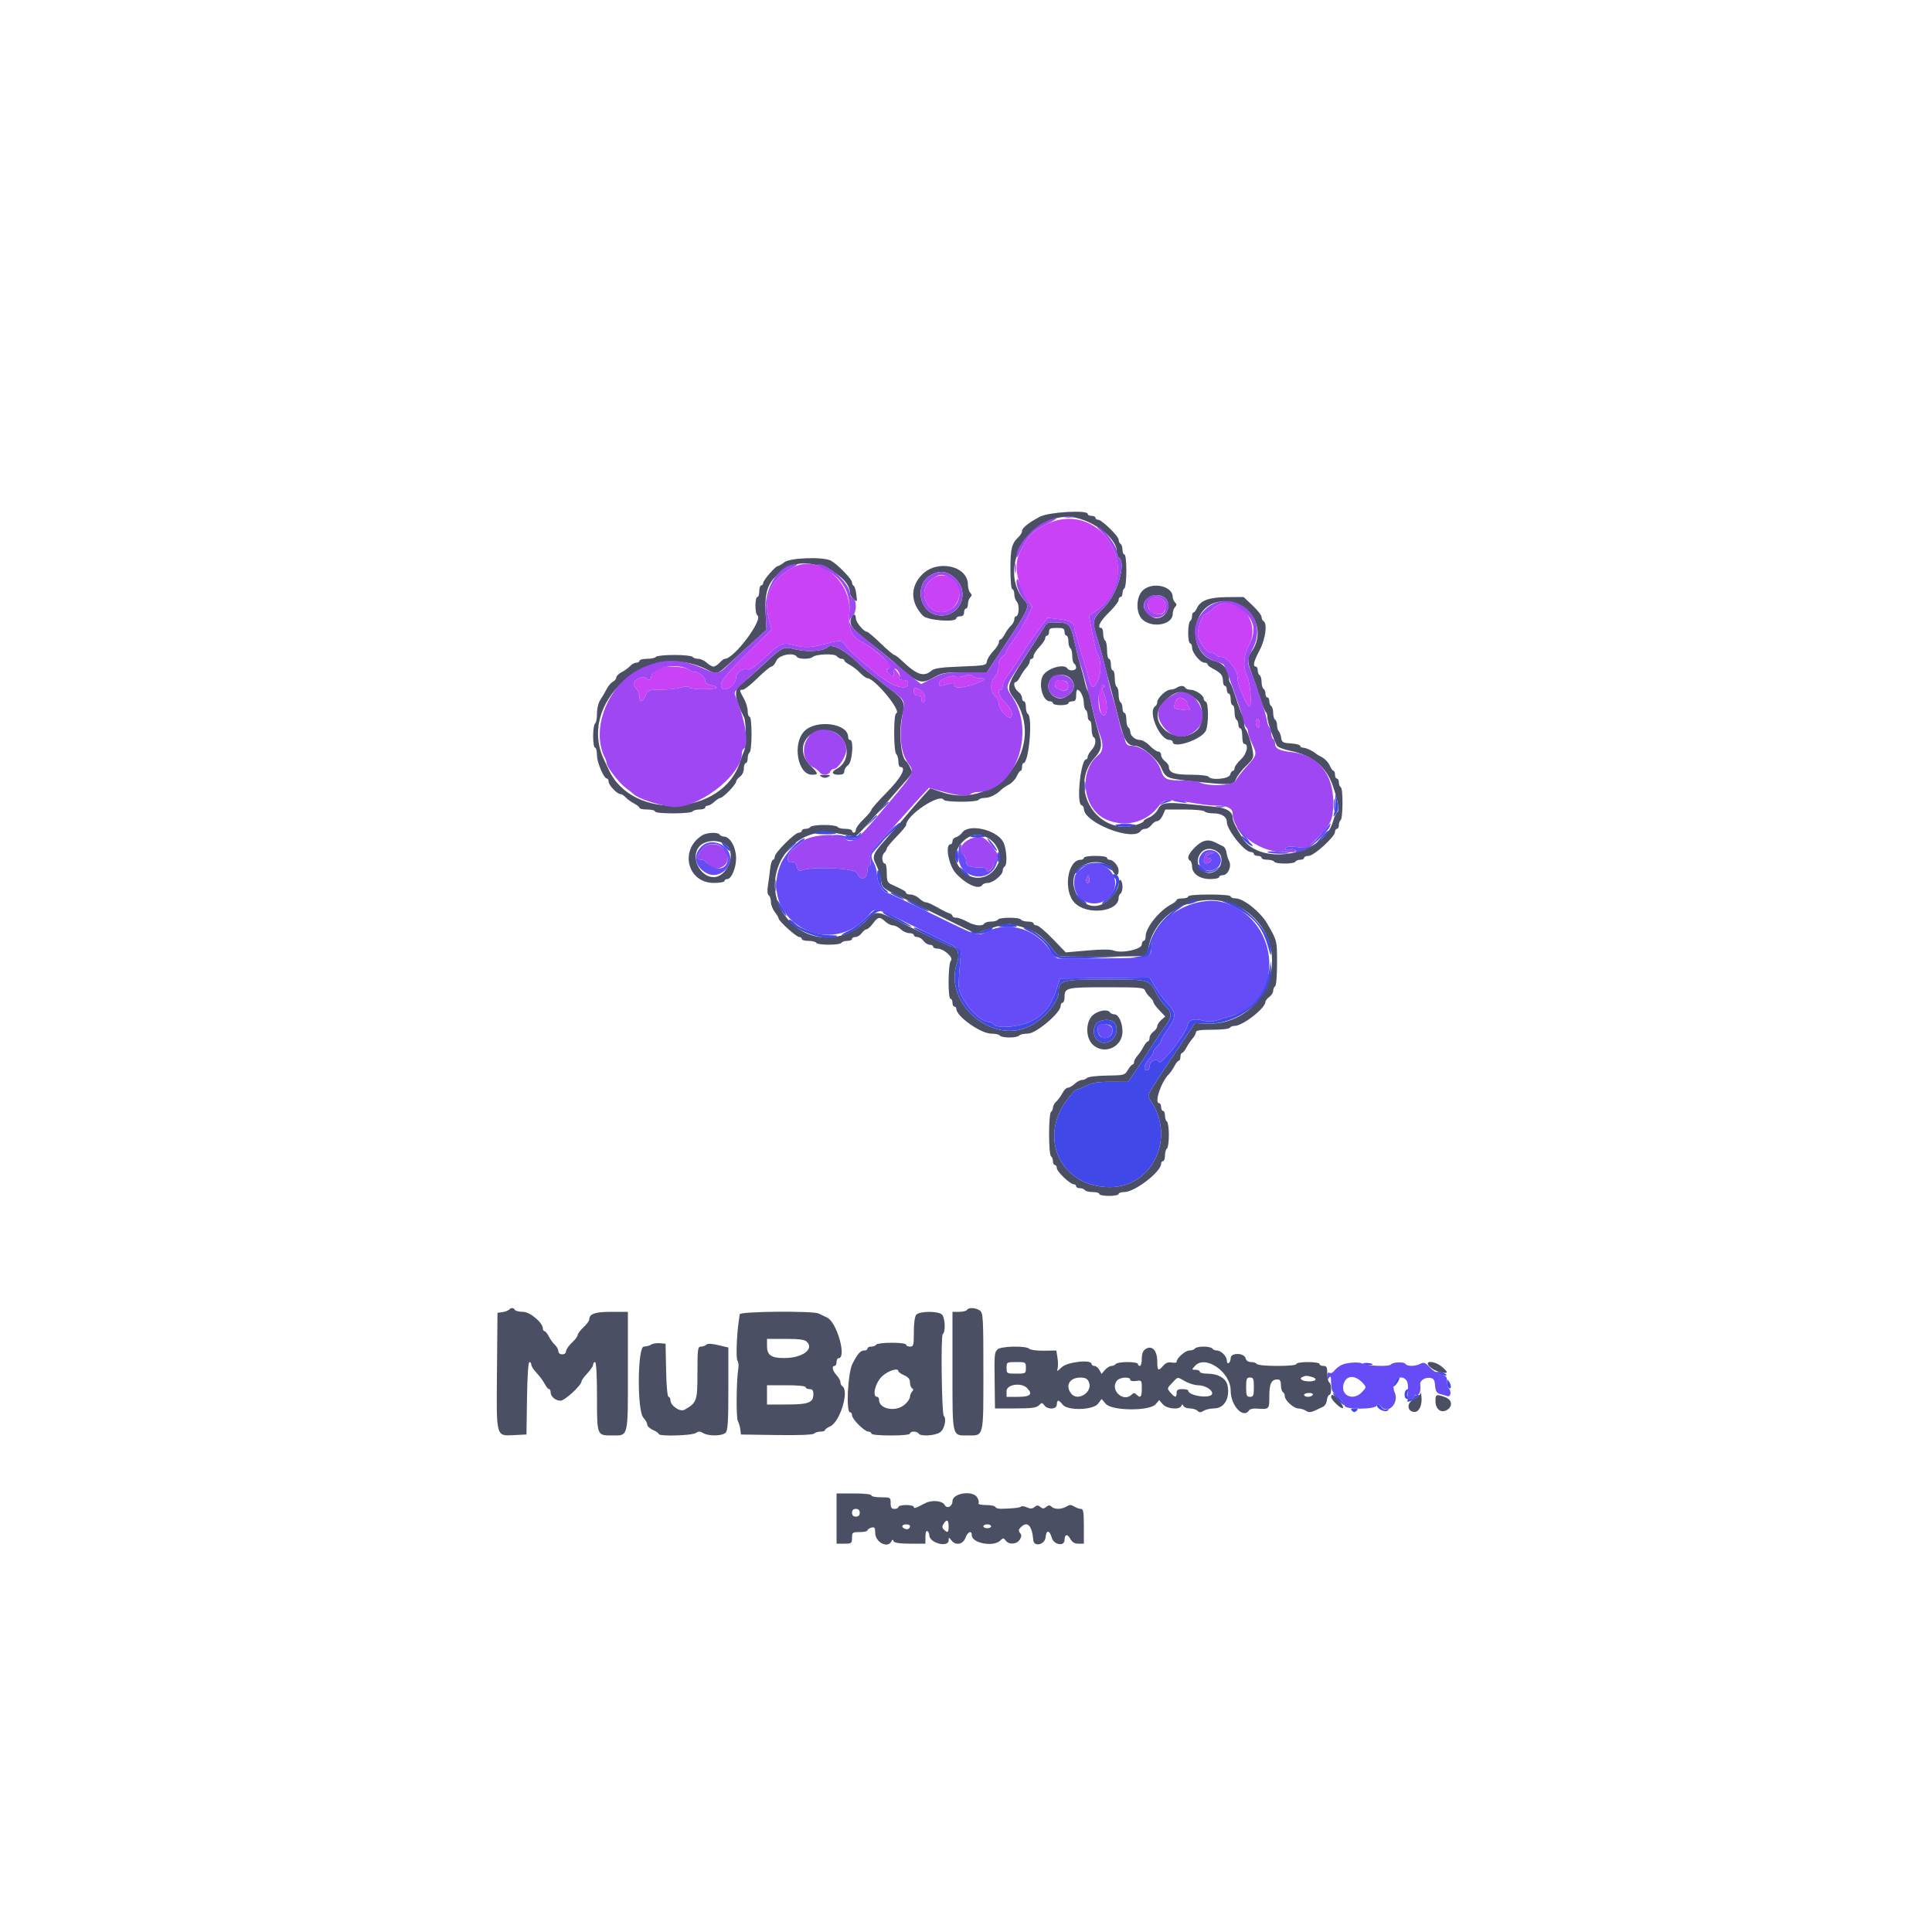 <svg id="svg" version="1.1" xmlns="http://www.w3.org/2000/svg" xmlns:xlink="http://www.w3.org/1999/xlink" width="400" height="400" viewBox="0, 0, 400,400"><g id="svgg"><path id="path0" d="M215.312 106.977 C 212.923 108.241,211.600 109.300,211.600 109.948 C 211.600 110.255,211.285 110.799,210.900 111.157 C 209.473 112.485,209.200 113.550,209.200 117.795 C 209.200 120.332,209.359 122.000,209.600 122.000 C 209.820 122.000,210.000 122.463,210.000 123.029 C 210.000 123.594,210.241 124.298,210.536 124.593 C 211.110 125.168,210.964 127.600,210.355 127.600 C 210.160 127.600,210.000 127.894,210.000 128.253 C 210.000 128.612,209.684 129.197,209.297 129.553 C 208.911 129.909,208.340 130.695,208.030 131.300 C 207.719 131.905,207.315 132.400,207.132 132.400 C 206.950 132.400,206.800 132.672,206.800 133.004 C 206.800 133.336,206.270 134.161,205.623 134.839 C 204.976 135.516,204.391 136.459,204.323 136.935 C 204.206 137.760,203.955 137.809,198.911 138.000 C 194.910 138.151,193.444 138.352,192.893 138.826 C 191.254 140.233,189.830 139.756,186.676 136.742 C 186.019 136.114,185.334 135.600,185.154 135.600 C 184.973 135.600,183.705 134.520,182.335 133.200 C 180.965 131.880,179.691 130.800,179.504 130.800 C 178.838 130.800,177.200 128.822,177.200 128.018 C 177.200 126.969,176.531 126.957,176.200 128.000 C 175.760 129.386,176.330 130.122,180.174 133.132 C 182.233 134.744,184.251 136.364,184.659 136.732 C 189.922 141.476,190.584 141.760,193.119 140.369 C 195.120 139.271,195.525 139.200,199.785 139.200 L 204.321 139.200 208.227 133.300 C 213.017 126.063,213.245 125.540,212.147 124.314 C 206.606 118.123,212.300 107.028,221.030 107.006 C 225.279 106.995,231.200 111.144,231.200 114.132 C 231.200 114.693,231.380 115.264,231.600 115.400 C 233.281 116.439,231.350 123.042,228.564 125.784 C 226.119 128.190,226.055 128.500,227.218 132.316 C 227.668 133.792,228.193 135.630,228.385 136.400 C 229.159 139.505,229.575 141.110,230.202 143.400 C 230.563 144.720,231.122 146.880,231.444 148.200 C 232.685 153.288,233.312 154.390,234.976 154.410 C 236.407 154.427,239.604 157.108,240.435 158.987 C 241.349 161.052,241.588 161.163,246.200 161.677 C 254.696 162.623,255.453 162.596,255.897 161.330 C 256.115 160.708,257.042 159.480,257.958 158.600 C 259.461 157.156,259.601 156.860,259.388 155.568 C 259.116 153.914,258.274 151.341,257.874 150.941 C 257.723 150.790,257.600 150.193,257.600 149.613 C 257.600 149.034,257.452 148.389,257.272 148.180 C 257.092 147.971,256.519 146.450,256.000 144.800 C 255.481 143.150,254.908 141.629,254.728 141.420 C 254.548 141.211,254.400 140.707,254.400 140.300 C 254.400 138.726,253.261 137.294,251.718 136.929 C 245.814 135.533,246.217 125.749,252.225 124.622 C 258.255 123.490,262.622 129.948,259.150 134.862 C 258.208 136.195,258.209 136.998,259.154 139.447 C 259.569 140.521,260.322 142.715,260.829 144.323 C 261.336 145.930,261.897 147.336,262.075 147.446 C 262.254 147.557,262.400 148.063,262.400 148.570 C 262.400 149.380,263.539 152.749,264.360 154.370 C 264.519 154.683,265.742 155.163,267.077 155.435 C 271.708 156.380,274.551 158.693,275.927 162.635 C 277.036 165.812,277.374 167.845,276.847 168.171 C 276.613 168.316,276.226 169.162,275.986 170.053 C 274.102 177.047,260.968 179.484,257.249 173.529 C 255.887 171.349,255.200 169.914,255.200 169.250 C 255.200 168.093,253.957 167.295,251.800 167.067 C 240.783 165.898,240.613 165.908,239.631 167.743 C 239.335 168.295,238.577 168.961,237.947 169.222 C 237.316 169.483,236.800 169.819,236.800 169.968 C 236.800 170.391,234.272 171.201,232.972 171.194 C 225.756 171.157,221.779 162.287,226.586 156.950 C 228.042 155.333,228.267 154.297,227.610 152.228 C 227.084 150.572,225.965 146.082,225.708 144.600 C 225.593 143.940,225.363 143.220,225.196 143.000 C 225.029 142.780,224.761 141.970,224.600 141.200 C 224.439 140.430,224.082 139.080,223.807 138.200 C 223.533 137.320,223.065 135.520,222.769 134.200 C 221.626 129.105,221.563 129.015,219.055 128.881 C 217.122 128.777,216.764 128.875,216.316 129.637 C 216.032 130.118,214.225 132.939,212.300 135.906 C 208.493 141.774,208.312 142.383,209.790 144.387 C 217.032 154.203,206.636 167.954,194.962 164.000 L 192.600 163.200 190.872 165.100 C 189.922 166.145,188.572 167.702,187.872 168.560 C 187.172 169.417,185.295 171.599,183.700 173.409 C 180.555 176.977,180.466 177.211,181.483 179.239 C 181.859 179.987,182.264 181.320,182.383 182.200 C 182.590 183.725,182.731 183.863,185.400 185.152 C 186.940 185.896,191.290 188.024,195.066 189.882 L 201.931 193.260 205.173 192.185 C 206.956 191.593,208.816 191.207,209.307 191.327 C 212.548 192.116,213.422 192.441,214.848 193.384 C 215.727 193.966,217.010 195.242,217.700 196.221 C 218.390 197.199,219.234 198.007,219.577 198.016 C 225.060 198.154,236.797 198.049,237.103 197.860 C 237.327 197.722,237.620 197.022,237.754 196.304 C 239.576 186.611,252.526 182.926,259.669 190.069 C 267.873 198.273,261.475 212.445,249.800 211.930 L 247.400 211.825 243.600 217.539 C 236.946 227.544,237.406 226.650,238.260 227.911 C 243.435 235.554,238.639 245.735,229.842 245.784 C 219.798 245.840,214.849 235.805,220.923 227.700 C 221.789 226.545,222.664 225.600,222.868 225.600 C 223.072 225.600,223.995 225.231,224.919 224.780 C 226.228 224.141,227.370 223.962,230.082 223.969 L 233.563 223.979 234.600 222.490 C 235.171 221.670,236.615 219.470,237.810 217.600 C 239.005 215.730,240.527 213.462,241.192 212.561 C 242.672 210.553,242.709 209.628,241.361 208.370 C 240.790 207.836,239.972 206.718,239.544 205.883 C 237.923 202.721,238.198 202.800,228.823 202.800 C 219.742 202.800,219.200 202.941,219.200 205.305 C 219.200 207.358,216.378 210.794,213.406 212.360 C 205.499 216.527,195.202 207.697,198.167 199.293 C 198.768 197.589,198.235 196.000,197.063 196.000 C 196.792 196.000,193.338 194.381,189.386 192.402 C 180.947 188.176,181.670 188.293,179.181 190.743 C 174.382 195.467,166.993 195.158,162.898 190.062 C 156.510 182.113,163.451 170.479,173.358 172.532 C 175.141 172.901,176.793 173.203,177.029 173.202 C 177.385 173.200,180.099 170.214,187.900 161.235 C 188.394 160.666,188.799 160.053,188.800 159.874 C 188.800 159.454,187.964 157.861,187.606 157.600 C 186.450 156.759,186.023 151.020,186.878 147.825 C 187.477 145.585,187.070 144.736,184.476 142.803 C 183.444 142.034,182.510 141.309,182.400 141.192 C 182.290 141.075,181.390 140.359,180.400 139.600 C 179.410 138.841,178.510 138.125,178.400 138.008 C 175.536 134.960,172.291 133.091,171.380 133.965 C 170.512 134.798,167.411 135.053,164.916 134.496 C 161.975 133.840,162.280 133.694,157.600 138.000 C 155.567 139.870,153.658 141.543,153.357 141.717 C 151.862 142.583,152.081 144.763,154.036 148.495 C 154.501 149.382,154.511 154.591,154.049 155.505 C 153.856 155.887,153.471 156.920,153.193 157.800 C 149.676 168.944,130.928 170.046,126.053 159.394 C 125.753 158.737,125.362 157.910,125.184 157.555 C 119.153 145.487,134.308 132.161,146.582 138.739 C 148.238 139.627,148.655 139.538,150.401 137.925 C 150.952 137.416,153.042 135.513,155.045 133.695 L 158.688 130.390 158.504 126.695 C 158.253 121.648,159.387 119.536,163.546 117.307 C 167.642 115.111,176.000 118.869,176.000 122.906 C 176.000 123.190,176.340 123.714,176.756 124.070 C 177.484 124.693,177.505 124.655,177.296 123.059 C 177.177 122.146,176.927 121.340,176.740 121.267 C 176.553 121.193,176.400 120.874,176.400 120.556 C 176.400 119.925,173.466 116.900,172.078 116.100 C 170.580 115.237,163.611 115.453,162.400 116.400 C 161.850 116.830,161.247 117.186,161.061 117.191 C 160.556 117.204,158.020 120.121,158.009 120.700 C 158.004 120.975,157.820 121.200,157.600 121.200 C 157.380 121.200,157.200 121.740,157.200 122.400 C 157.200 123.060,157.020 123.600,156.800 123.600 C 156.580 123.600,156.400 124.399,156.400 125.376 C 156.400 126.353,156.580 127.264,156.800 127.400 C 158.113 128.211,151.987 136.400,150.068 136.400 C 149.879 136.400,149.398 136.760,149.000 137.200 C 148.602 137.640,148.026 138.000,147.721 138.000 C 147.416 138.000,146.780 137.640,146.308 137.200 C 145.836 136.760,145.044 136.400,144.548 136.400 C 144.053 136.400,143.536 136.220,143.400 136.000 C 143.264 135.780,141.554 135.600,139.600 135.600 C 137.646 135.600,135.936 135.780,135.800 136.000 C 135.664 136.220,134.843 136.400,133.976 136.400 C 133.109 136.400,132.400 136.580,132.400 136.800 C 132.400 137.020,132.106 137.200,131.747 137.200 C 131.388 137.200,130.803 137.516,130.447 137.903 C 130.091 138.289,129.305 138.860,128.700 139.170 C 128.095 139.481,127.600 139.968,127.600 140.254 C 127.600 140.539,127.278 140.944,126.884 141.155 C 126.490 141.366,125.912 142.047,125.599 142.669 C 125.285 143.291,124.707 144.278,124.314 144.862 C 123.890 145.493,123.600 146.659,123.600 147.738 C 123.600 148.736,123.420 149.664,123.200 149.800 C 122.980 149.936,122.800 151.117,122.800 152.424 C 122.800 153.741,122.978 154.800,123.200 154.800 C 123.420 154.800,123.600 155.503,123.600 156.362 C 123.600 157.884,125.022 161.200,125.674 161.200 C 125.853 161.200,126.000 161.478,126.000 161.818 C 126.000 162.543,127.751 164.400,128.435 164.400 C 128.694 164.400,129.197 164.716,129.553 165.103 C 129.909 165.489,130.695 166.060,131.300 166.370 C 131.905 166.681,132.400 167.085,132.400 167.268 C 132.400 167.450,133.120 167.600,134.000 167.600 C 134.880 167.600,135.600 167.780,135.600 168.000 C 135.600 168.238,137.125 168.400,139.376 168.400 C 141.463 168.400,143.263 168.221,143.400 168.000 C 143.536 167.780,144.177 167.600,144.824 167.600 C 145.471 167.600,146.000 167.420,146.000 167.200 C 146.000 166.980,146.236 166.800,146.525 166.800 C 146.813 166.800,147.436 166.440,147.908 166.000 C 148.380 165.560,148.936 165.200,149.143 165.200 C 149.687 165.200,152.400 162.408,152.400 161.848 C 152.400 161.589,152.760 161.117,153.200 160.800 C 153.670 160.461,154.000 159.765,154.000 159.112 C 154.000 158.500,154.180 158.000,154.400 158.000 C 154.620 158.000,154.800 157.561,154.800 157.024 C 154.800 156.487,154.980 155.936,155.200 155.800 C 155.420 155.664,155.600 153.943,155.600 151.976 C 155.600 149.859,155.437 148.400,155.200 148.400 C 154.980 148.400,154.800 147.865,154.800 147.212 C 154.800 146.559,154.440 145.383,154.000 144.600 C 153.042 142.894,153.031 142.800,153.797 142.800 C 154.126 142.800,155.492 141.720,156.832 140.400 C 158.173 139.080,159.480 138.000,159.737 138.000 C 159.994 138.000,160.444 137.460,160.736 136.800 C 161.286 135.556,164.368 134.978,165.000 136.000 C 165.305 136.494,167.701 136.529,168.220 136.047 C 168.907 135.408,172.755 135.264,173.249 135.859 C 173.496 136.156,173.946 136.400,174.249 136.400 C 174.552 136.400,174.800 136.550,174.800 136.732 C 174.800 136.915,175.295 137.320,175.900 137.632 C 176.505 137.945,177.477 138.695,178.060 139.300 C 178.644 139.905,179.314 140.400,179.551 140.400 C 181.066 140.400,186.752 147.283,185.564 147.679 C 185.288 147.771,185.127 149.272,185.127 151.756 C 185.127 154.062,185.308 155.868,185.564 156.124 C 185.804 156.364,186.000 157.064,186.000 157.680 C 186.000 158.296,186.180 158.800,186.400 158.800 C 187.772 158.800,186.587 161.021,183.600 164.049 C 181.840 165.833,180.400 167.465,180.400 167.677 C 180.400 167.889,179.680 168.754,178.800 169.600 C 177.920 170.446,177.200 171.421,177.200 171.769 C 177.200 172.116,177.020 172.400,176.800 172.400 C 176.580 172.400,176.400 172.220,176.400 172.000 C 176.400 171.780,175.781 171.600,175.024 171.600 C 174.267 171.600,173.536 171.420,173.400 171.200 C 173.264 170.980,172.004 170.800,170.600 170.800 C 169.196 170.800,167.936 170.980,167.800 171.200 C 167.664 171.420,167.203 171.600,166.776 171.600 C 166.349 171.600,166.000 171.780,166.000 172.000 C 166.000 172.220,165.718 172.400,165.374 172.400 C 164.559 172.400,160.400 176.559,160.400 177.374 C 160.400 177.718,160.237 178.000,160.039 178.000 C 159.840 178.000,159.577 178.855,159.454 179.900 C 159.331 180.945,159.117 182.544,158.978 183.453 C 158.820 184.484,158.890 185.208,159.162 185.377 C 159.403 185.526,159.604 186.132,159.609 186.724 C 159.614 187.316,159.970 188.250,160.400 188.800 C 160.830 189.350,161.186 189.953,161.191 190.140 C 161.205 190.685,164.875 194.000,165.464 194.000 C 165.759 194.000,166.000 194.180,166.000 194.400 C 166.000 194.620,166.619 194.800,167.376 194.800 C 168.133 194.800,168.864 194.980,169.000 195.200 C 169.322 195.721,173.878 195.721,174.200 195.200 C 174.336 194.980,174.887 194.800,175.424 194.800 C 175.961 194.800,176.400 194.620,176.400 194.400 C 176.400 194.180,176.720 194.000,177.112 194.000 C 177.503 194.000,178.083 193.640,178.400 193.200 C 178.717 192.760,179.173 192.400,179.413 192.400 C 179.653 192.400,180.249 191.860,180.737 191.200 C 181.782 189.786,182.143 189.730,183.292 190.800 C 183.764 191.240,184.484 191.600,184.892 191.600 C 185.300 191.600,186.020 191.960,186.492 192.400 C 186.964 192.840,187.767 193.200,188.275 193.200 C 188.784 193.200,189.200 193.380,189.200 193.600 C 189.200 193.820,189.520 194.000,189.912 194.000 C 190.303 194.000,190.883 194.360,191.200 194.800 C 191.517 195.240,192.097 195.600,192.488 195.600 C 192.880 195.600,193.200 195.780,193.200 196.000 C 193.200 196.220,193.605 196.400,194.100 196.400 C 195.401 196.401,197.487 198.273,196.872 198.888 C 196.282 199.478,196.215 206.800,196.800 206.800 C 197.020 206.800,197.200 207.160,197.200 207.600 C 197.200 208.040,197.380 208.400,197.600 208.400 C 197.820 208.400,198.000 208.618,198.000 208.884 C 198.000 210.424,203.048 214.000,205.222 214.000 C 206.064 214.000,206.864 214.180,207.000 214.400 C 207.136 214.620,208.036 214.800,209.000 214.800 C 209.964 214.800,210.864 214.620,211.000 214.400 C 211.136 214.180,211.949 214.000,212.807 214.000 C 214.506 214.000,219.600 209.695,219.600 208.260 C 219.600 207.897,219.780 207.600,220.000 207.600 C 220.220 207.600,220.400 207.096,220.400 206.480 C 220.400 204.486,220.760 204.400,229.093 204.400 C 236.091 204.400,236.850 204.466,237.085 205.100 C 237.228 205.485,237.672 206.091,238.072 206.447 C 238.473 206.803,238.800 207.271,238.800 207.488 C 238.800 207.704,239.353 208.460,240.030 209.168 L 241.259 210.455 240.430 211.174 C 239.973 211.570,239.600 212.148,239.600 212.459 C 239.600 212.769,239.240 213.283,238.800 213.600 C 238.360 213.917,238.000 214.497,238.000 214.888 C 238.000 215.280,237.850 215.600,237.668 215.600 C 237.485 215.600,237.080 216.095,236.768 216.700 C 236.455 217.305,235.885 218.149,235.500 218.575 C 235.115 219.002,234.800 219.587,234.800 219.875 C 234.800 220.164,234.659 220.400,234.486 220.400 C 234.314 220.400,233.875 220.903,233.512 221.518 C 232.870 222.605,232.753 222.637,229.177 222.687 C 227.156 222.715,225.308 222.932,225.071 223.169 C 224.834 223.406,224.350 223.600,223.995 223.600 C 223.641 223.600,222.964 223.960,222.492 224.400 C 222.020 224.840,221.386 225.200,221.084 225.200 C 220.782 225.200,220.281 225.695,219.970 226.300 C 219.660 226.905,219.089 227.691,218.703 228.047 C 218.316 228.403,218.000 228.977,218.000 229.323 C 218.000 229.670,217.820 230.064,217.600 230.200 C 217.373 230.340,217.200 232.330,217.200 234.800 C 217.200 237.270,217.373 239.260,217.600 239.400 C 217.820 239.536,218.000 239.997,218.000 240.424 C 218.000 240.851,218.180 241.200,218.400 241.200 C 218.620 241.200,218.800 241.488,218.800 241.839 C 218.800 242.561,221.532 245.176,222.300 245.191 C 222.575 245.196,222.800 245.380,222.800 245.600 C 222.800 245.820,223.149 246.000,223.576 246.000 C 224.003 246.000,224.464 246.180,224.600 246.400 C 224.736 246.620,225.467 246.800,226.224 246.800 C 226.981 246.800,227.600 246.980,227.600 247.200 C 227.600 247.420,228.500 247.600,229.600 247.600 C 230.700 247.600,231.600 247.420,231.600 247.200 C 231.600 246.980,232.135 246.800,232.788 246.800 C 234.950 246.800,240.400 242.602,240.400 240.936 C 240.400 240.641,240.580 240.400,240.800 240.400 C 241.020 240.400,241.200 239.871,241.200 239.224 C 241.200 238.577,241.380 237.936,241.600 237.800 C 241.820 237.664,242.000 236.404,242.000 235.000 C 242.000 233.596,241.820 232.336,241.600 232.200 C 241.380 232.064,241.200 231.513,241.200 230.976 C 241.200 230.439,241.020 230.000,240.800 230.000 C 240.580 230.000,240.400 229.640,240.400 229.200 C 240.400 228.760,240.220 228.400,240.000 228.400 C 238.916 228.400,240.379 224.017,242.003 222.400 C 242.334 222.070,242.860 221.305,243.170 220.700 C 243.481 220.095,243.885 219.600,244.068 219.600 C 244.250 219.600,244.400 219.240,244.400 218.800 C 244.400 218.360,244.550 218.000,244.732 218.000 C 244.915 218.000,245.320 217.505,245.632 216.900 C 245.945 216.295,246.515 215.451,246.900 215.025 C 247.285 214.598,247.600 214.013,247.600 213.725 C 247.600 213.333,248.458 213.200,250.976 213.200 C 252.833 213.200,254.464 213.020,254.600 212.800 C 254.736 212.580,255.191 212.400,255.611 212.400 C 257.302 212.400,262.000 208.731,262.000 207.410 C 262.000 207.172,262.360 206.717,262.800 206.400 C 263.240 206.083,263.600 205.514,263.600 205.135 C 263.600 204.757,263.780 204.336,264.000 204.200 C 264.229 204.059,264.400 202.000,264.400 199.389 C 264.400 194.686,264.427 194.792,262.338 191.180 C 260.972 188.819,257.435 186.000,255.838 186.000 C 255.267 186.000,254.800 185.820,254.800 185.600 C 254.800 185.358,253.067 185.200,250.400 185.200 C 247.733 185.200,246.000 185.358,246.000 185.600 C 246.000 185.820,245.460 186.000,244.800 186.000 C 244.140 186.000,243.600 186.150,243.600 186.332 C 243.600 186.515,243.107 186.920,242.505 187.232 C 240.064 188.497,237.200 192.040,237.200 193.795 C 237.200 194.348,237.020 194.800,236.800 194.800 C 236.580 194.800,236.400 195.137,236.400 195.548 C 236.400 196.538,232.281 197.439,230.627 196.810 C 229.902 196.534,228.099 196.528,225.103 196.791 L 220.657 197.181 217.964 194.391 C 216.483 192.856,214.985 191.600,214.636 191.600 C 214.286 191.600,214.000 191.420,214.000 191.200 C 214.000 190.980,213.471 190.800,212.824 190.800 C 212.177 190.800,211.536 190.620,211.400 190.400 C 211.078 189.879,206.922 189.879,206.600 190.400 C 206.464 190.620,205.834 190.800,205.200 190.800 C 204.566 190.800,203.936 190.980,203.800 191.200 C 203.401 191.846,201.733 191.661,200.200 190.800 C 199.417 190.360,198.421 190.000,197.988 190.000 C 197.555 190.000,197.200 189.841,197.200 189.647 C 197.200 189.452,196.885 189.193,196.500 189.071 C 196.115 188.949,195.260 188.541,194.600 188.164 C 192.804 187.139,192.056 186.800,191.589 186.800 C 191.357 186.800,190.780 186.440,190.308 186.000 C 189.836 185.560,189.033 185.200,188.525 185.200 C 188.016 185.200,187.600 185.050,187.600 184.868 C 187.600 184.563,187.102 184.276,184.500 183.079 C 183.748 182.733,183.600 182.347,183.600 180.732 C 183.600 179.670,183.441 178.800,183.247 178.800 C 182.612 178.800,182.457 177.200,183.036 176.622 C 183.346 176.311,183.600 175.883,183.600 175.669 C 183.600 175.456,184.500 174.362,185.600 173.239 C 186.700 172.115,187.600 171.032,187.600 170.831 C 187.600 168.810,194.517 164.171,195.400 165.600 C 195.722 166.122,202.278 166.122,202.600 165.600 C 202.736 165.380,203.289 165.200,203.829 165.200 C 204.888 165.200,206.229 164.562,207.196 163.597 C 207.528 163.266,208.293 162.741,208.895 162.432 C 209.498 162.123,210.217 161.359,210.493 160.735 C 210.769 160.111,211.131 159.600,211.298 159.600 C 211.464 159.600,211.600 159.240,211.600 158.800 C 211.600 158.360,211.735 157.999,211.900 157.997 C 213.022 157.985,213.863 148.457,212.800 147.800 C 212.580 147.664,212.400 147.023,212.400 146.376 C 212.400 145.729,212.220 145.200,212.000 145.200 C 211.780 145.200,211.600 144.880,211.600 144.488 C 211.600 144.097,211.240 143.517,210.800 143.200 C 210.015 142.634,209.679 141.200,210.332 141.200 C 210.515 141.200,210.920 140.705,211.232 140.100 C 211.545 139.495,212.115 138.651,212.500 138.225 C 212.885 137.798,213.200 137.213,213.200 136.925 C 213.200 136.636,213.380 136.400,213.600 136.400 C 213.820 136.400,214.000 136.128,214.000 135.796 C 214.000 135.464,214.540 134.628,215.200 133.937 C 215.860 133.246,216.400 132.438,216.400 132.141 C 216.400 131.843,216.580 131.600,216.800 131.600 C 217.020 131.600,217.200 131.240,217.200 130.800 C 217.200 130.133,217.467 130.000,218.800 130.000 C 220.133 130.000,220.400 130.133,220.400 130.800 C 220.400 131.240,220.580 131.600,220.800 131.600 C 221.020 131.600,221.200 132.129,221.200 132.776 C 221.200 133.423,221.380 134.064,221.600 134.200 C 221.820 134.336,222.000 135.056,222.000 135.800 C 222.000 136.544,222.180 137.264,222.400 137.400 C 222.620 137.536,222.800 137.907,222.800 138.224 C 222.800 138.875,221.379 139.014,221.000 138.400 C 220.393 137.418,217.292 138.181,216.121 139.600 C 214.849 141.140,215.756 145.200,217.371 145.200 C 217.717 145.200,218.000 145.380,218.000 145.600 C 218.000 145.820,218.720 146.000,219.600 146.000 C 220.480 146.000,221.200 145.820,221.200 145.600 C 221.200 145.380,221.560 145.200,222.000 145.200 C 222.622 145.200,222.800 144.933,222.800 144.000 C 222.800 143.340,222.915 142.800,223.056 142.800 C 223.637 142.800,224.375 144.285,224.387 145.476 C 224.394 146.178,224.580 146.864,224.800 147.000 C 225.020 147.136,225.200 147.687,225.200 148.224 C 225.200 148.761,225.380 149.200,225.600 149.200 C 225.820 149.200,226.000 149.909,226.000 150.776 C 226.000 151.643,226.180 152.464,226.400 152.600 C 227.058 153.006,226.854 154.375,226.000 155.292 C 225.560 155.764,225.200 156.387,225.200 156.675 C 225.200 156.964,225.064 157.200,224.898 157.200 C 223.746 157.200,222.798 166.333,223.911 166.704 C 224.180 166.793,224.400 167.128,224.400 167.447 C 224.400 170.367,234.743 174.358,236.200 172.000 C 236.336 171.780,236.757 171.600,237.135 171.600 C 237.514 171.600,238.083 171.240,238.400 170.800 C 238.717 170.360,239.253 170.000,239.591 170.000 C 239.928 170.000,240.444 169.460,240.736 168.800 L 241.267 167.600 245.210 167.600 C 247.407 167.600,249.262 167.777,249.400 168.000 C 249.536 168.220,250.369 168.400,251.252 168.400 C 252.916 168.400,254.000 169.094,254.000 170.159 C 254.000 171.806,257.652 176.400,258.960 176.400 C 259.312 176.400,259.600 176.580,259.600 176.800 C 259.600 177.020,259.960 177.200,260.400 177.200 C 260.840 177.200,261.200 177.380,261.200 177.600 C 261.200 177.820,261.729 178.000,262.376 178.000 C 263.023 178.000,263.664 178.180,263.800 178.400 C 264.122 178.921,267.878 178.921,268.200 178.400 C 268.336 178.180,268.797 178.000,269.224 178.000 C 269.651 178.000,270.000 177.820,270.000 177.600 C 270.000 177.380,270.426 177.200,270.946 177.200 C 272.043 177.200,276.400 173.233,276.400 172.235 C 276.400 171.886,276.580 171.600,276.800 171.600 C 277.020 171.600,277.200 171.251,277.200 170.824 C 277.200 170.397,277.360 169.948,277.557 169.827 C 278.055 169.519,278.097 163.307,277.603 163.002 C 277.381 162.865,277.200 162.403,277.200 161.976 C 277.200 161.549,277.020 161.200,276.800 161.200 C 276.580 161.200,276.400 160.840,276.400 160.400 C 276.400 159.960,276.264 159.600,276.098 159.600 C 275.931 159.600,275.569 159.089,275.293 158.465 C 275.017 157.841,274.298 157.076,273.695 156.766 C 273.093 156.455,272.510 156.111,272.400 156.001 C 271.924 155.523,270.361 154.800,269.805 154.800 C 269.472 154.800,269.200 154.630,269.200 154.422 C 269.200 154.214,268.345 153.989,267.300 153.922 C 265.616 153.814,265.385 153.687,265.266 152.800 C 265.193 152.250,264.968 151.629,264.766 151.420 C 264.565 151.211,264.400 150.637,264.400 150.144 C 264.400 149.651,264.220 149.136,264.000 149.000 C 263.780 148.864,263.600 148.234,263.600 147.600 C 263.600 146.966,263.420 146.336,263.200 146.200 C 262.980 146.064,262.800 145.603,262.800 145.176 C 262.800 144.749,262.620 144.400,262.400 144.400 C 262.180 144.400,262.000 144.051,262.000 143.624 C 262.000 143.197,261.820 142.736,261.600 142.600 C 261.380 142.464,261.200 141.834,261.200 141.200 C 261.200 140.566,261.020 139.936,260.800 139.800 C 260.580 139.664,260.400 139.203,260.400 138.776 C 260.400 138.349,260.220 138.000,260.000 138.000 C 259.313 138.000,259.556 136.964,260.800 134.600 C 262.017 132.287,262.439 129.119,261.600 128.600 C 261.380 128.464,261.200 128.076,261.200 127.737 C 261.200 127.398,260.361 126.329,259.336 125.360 L 257.473 123.600 254.036 123.629 C 250.303 123.661,248.531 124.313,247.805 125.924 C 247.588 126.406,247.273 126.800,247.105 126.800 C 246.937 126.800,246.800 127.149,246.800 127.576 C 246.800 128.003,246.620 128.464,246.400 128.600 C 246.180 128.736,246.000 129.827,246.000 131.024 C 246.000 132.221,246.180 133.200,246.400 133.200 C 246.620 133.200,246.806 133.605,246.813 134.100 C 246.828 135.174,248.506 137.200,249.381 137.200 C 249.721 137.200,250.000 137.350,250.000 137.532 C 250.000 137.715,250.495 138.120,251.100 138.432 C 252.742 139.280,253.200 139.834,253.200 140.971 C 253.200 141.537,253.380 142.000,253.600 142.000 C 253.820 142.000,254.000 142.360,254.000 142.800 C 254.000 143.240,254.180 143.600,254.400 143.600 C 254.620 143.600,254.800 144.140,254.800 144.800 C 254.800 145.460,254.980 146.000,255.200 146.000 C 255.420 146.000,255.600 146.619,255.600 147.376 C 255.600 148.133,255.780 148.864,256.000 149.000 C 256.220 149.136,256.400 149.597,256.400 150.024 C 256.400 150.451,256.580 150.800,256.800 150.800 C 257.020 150.800,257.200 151.520,257.200 152.400 C 257.200 153.280,257.359 154.000,257.553 154.000 C 258.596 154.000,258.212 156.002,256.939 157.202 C 256.202 157.897,255.600 158.720,255.600 159.032 C 255.600 159.345,255.441 159.600,255.247 159.600 C 255.052 159.600,254.799 159.960,254.684 160.400 C 254.454 161.279,250.703 161.614,250.200 160.800 C 250.064 160.580,248.421 160.400,246.548 160.400 C 243.108 160.400,242.000 159.990,242.000 158.717 C 242.000 158.420,241.640 157.917,241.200 157.600 C 240.760 157.283,240.400 156.703,240.400 156.312 C 240.400 155.920,240.132 155.600,239.803 155.600 C 239.475 155.600,238.691 155.060,238.060 154.400 C 237.429 153.740,236.515 153.200,236.028 153.200 C 235.007 153.200,234.000 152.332,234.000 151.452 C 234.000 151.119,233.820 150.736,233.600 150.600 C 233.380 150.464,233.200 149.733,233.200 148.976 C 233.200 148.219,233.020 147.600,232.800 147.600 C 232.580 147.600,232.400 147.161,232.400 146.624 C 232.400 146.087,232.220 145.536,232.000 145.400 C 231.780 145.264,231.600 144.544,231.600 143.800 C 231.600 143.056,231.420 142.336,231.200 142.200 C 230.980 142.064,230.800 141.243,230.800 140.376 C 230.800 139.509,230.620 138.800,230.400 138.800 C 230.180 138.800,230.000 138.260,230.000 137.600 C 230.000 136.940,229.820 136.400,229.600 136.400 C 229.380 136.400,229.200 135.601,229.200 134.624 C 229.200 133.647,229.020 132.736,228.800 132.600 C 228.580 132.464,228.400 131.823,228.400 131.176 C 228.400 130.529,228.220 130.000,228.000 130.000 C 227.049 130.000,227.746 128.606,229.600 126.800 C 230.700 125.729,231.600 124.570,231.600 124.226 C 231.600 123.882,231.780 123.600,232.000 123.600 C 232.220 123.600,232.400 123.251,232.400 122.824 C 232.400 122.397,232.580 121.936,232.800 121.800 C 233.020 121.664,233.200 120.033,233.200 118.176 C 233.200 116.192,233.035 114.800,232.800 114.800 C 232.580 114.800,232.400 114.361,232.400 113.824 C 232.400 113.287,232.220 112.736,232.000 112.600 C 231.780 112.464,231.600 112.076,231.600 111.737 C 231.600 110.997,228.098 107.600,227.336 107.600 C 227.041 107.600,226.800 107.420,226.800 107.200 C 226.800 106.980,226.440 106.800,226.000 106.800 C 225.560 106.800,225.200 106.620,225.200 106.400 C 225.200 105.537,217.146 106.007,215.312 106.977 M190.900 118.965 C 188.403 121.522,188.472 124.749,191.082 127.478 C 192.025 128.464,198.000 128.915,198.000 128.000 C 198.000 127.780,198.360 127.600,198.800 127.600 C 199.333 127.600,199.600 127.333,199.600 126.800 C 199.600 126.360,199.780 126.000,200.000 126.000 C 200.220 126.000,200.400 125.586,200.400 125.080 C 200.400 124.574,200.616 123.944,200.880 123.680 C 201.253 123.307,201.253 123.093,200.880 122.720 C 200.616 122.456,200.400 121.704,200.400 121.048 C 200.400 117.134,194.047 115.741,190.900 118.965 M197.772 119.747 C 201.114 122.900,198.447 128.229,193.975 127.335 C 190.280 126.596,189.339 121.123,192.568 119.154 C 194.475 117.992,196.107 118.178,197.772 119.747 M236.700 122.147 C 235.140 123.489,235.085 127.008,236.603 128.328 C 238.670 130.125,242.800 129.313,242.800 127.109 C 242.800 126.587,243.016 125.944,243.280 125.680 C 243.653 125.307,243.653 125.093,243.280 124.720 C 243.016 124.456,242.800 123.947,242.800 123.590 C 242.800 121.369,238.725 120.405,236.700 122.147 M241.269 123.862 C 242.728 125.182,241.490 128.000,239.450 128.000 C 238.397 128.000,236.800 126.470,236.800 125.462 C 236.800 123.480,239.700 122.442,241.269 123.862 M221.844 140.701 C 222.820 141.987,222.313 143.383,220.523 144.337 C 218.631 145.344,216.374 143.193,217.209 141.178 C 217.916 139.470,220.693 139.185,221.844 140.701 M243.600 142.400 C 243.270 142.613,242.677 142.791,242.282 142.794 C 241.411 142.801,239.600 144.533,239.600 145.358 C 239.600 145.685,239.420 146.064,239.200 146.200 C 237.542 147.225,240.064 153.200,242.154 153.200 C 242.509 153.200,242.800 153.380,242.800 153.600 C 242.800 155.100,248.651 153.173,249.626 151.352 C 250.245 150.195,250.257 145.486,249.641 145.280 C 249.398 145.199,249.200 144.899,249.200 144.613 C 249.200 143.942,247.460 142.800,246.438 142.800 C 246.003 142.800,245.536 142.620,245.400 142.400 C 245.089 141.897,244.378 141.897,243.600 142.400 M247.879 144.972 C 249.204 146.083,249.217 149.870,247.900 151.104 C 243.839 154.908,237.020 149.674,240.736 145.606 C 243.342 142.753,245.050 142.601,247.879 144.972 M166.500 151.416 C 164.019 154.014,165.154 160.382,168.100 160.395 C 169.519 160.401,169.488 160.208,167.800 158.520 C 164.674 155.394,166.485 151.200,170.962 151.200 C 175.292 151.200,176.963 157.186,173.196 159.202 C 172.031 159.826,172.224 160.400,173.600 160.400 C 174.484 160.400,174.800 160.212,174.800 159.688 C 174.800 159.297,175.160 158.717,175.600 158.400 C 176.467 157.775,176.819 153.200,176.000 153.200 C 175.780 153.200,175.600 152.922,175.600 152.582 C 175.600 149.734,168.923 148.879,166.500 151.416 M170.100 160.832 C 170.575 161.109,171.025 161.109,171.500 160.832 C 172.071 160.499,171.942 160.424,170.800 160.424 C 169.658 160.424,169.529 160.499,170.100 160.832 M199.221 172.371 C 198.915 172.795,198.336 173.228,197.933 173.334 C 197.530 173.439,197.200 173.812,197.200 174.163 C 197.200 174.513,197.020 174.800,196.800 174.800 C 195.601 174.800,196.403 179.176,197.900 180.806 C 200.055 183.153,202.714 184.310,203.400 183.200 C 203.536 182.980,204.042 182.800,204.524 182.800 C 205.587 182.799,207.600 181.149,207.600 180.277 C 207.600 179.931,207.780 179.536,208.000 179.400 C 208.641 179.004,208.405 175.508,207.650 174.221 C 206.189 171.730,200.571 170.497,199.221 172.371 M145.424 172.924 C 140.613 175.876,142.269 182.800,147.787 182.800 C 149.004 182.800,150.000 182.620,150.000 182.400 C 150.000 182.180,150.257 182.000,150.571 182.000 C 151.421 182.000,152.400 179.716,152.400 177.733 C 152.400 175.416,151.155 173.200,149.852 173.200 C 149.519 173.200,149.136 173.020,149.000 172.800 C 148.665 172.257,146.381 172.336,145.424 172.924 M204.690 173.589 C 206.464 174.671,207.397 176.948,206.736 178.583 C 205.002 182.872,199.806 182.760,197.998 178.396 C 197.090 176.202,199.765 172.803,202.400 172.803 C 202.950 172.803,203.980 173.157,204.690 173.589 M150.490 175.081 C 152.479 176.881,150.497 181.600,147.751 181.600 C 144.919 181.600,142.938 177.530,144.709 175.348 C 145.927 173.847,148.970 173.706,150.490 175.081 M247.413 175.413 C 245.991 176.836,245.661 177.743,246.400 178.200 C 246.620 178.336,246.800 178.855,246.800 179.354 C 246.800 180.873,248.387 182.000,250.526 182.000 C 251.557 182.000,252.400 181.820,252.400 181.600 C 252.400 181.380,252.730 181.200,253.132 181.200 C 254.226 181.200,255.051 179.430,254.484 178.300 C 254.236 177.805,253.981 176.968,253.917 176.441 C 253.852 175.913,253.530 175.356,253.200 175.203 C 252.870 175.050,252.197 174.716,251.705 174.462 C 250.136 173.651,248.902 173.924,247.413 175.413 M252.350 176.591 C 253.202 177.424,253.021 179.254,252.006 180.076 C 249.433 182.159,246.487 178.713,248.835 176.365 C 249.737 175.463,251.299 175.563,252.350 176.591 M224.400 177.600 C 224.400 177.820,224.122 178.000,223.782 178.000 C 220.977 178.000,220.062 184.489,222.521 186.947 C 225.134 189.561,231.600 188.799,231.600 185.877 C 231.600 185.531,231.780 185.136,232.000 185.000 C 232.220 184.864,232.400 184.234,232.400 183.600 C 232.400 182.966,232.220 182.336,232.000 182.200 C 231.769 182.057,231.600 182.435,231.600 183.095 C 231.600 184.287,229.371 186.814,227.846 187.351 C 223.485 188.886,220.064 182.017,223.893 179.414 C 226.169 177.868,229.299 178.343,230.402 180.404 C 230.979 181.482,231.600 181.409,231.600 180.262 C 231.600 179.294,230.495 178.000,229.669 178.000 C 229.411 178.000,229.200 177.820,229.200 177.600 C 229.200 177.378,228.133 177.200,226.800 177.200 C 225.467 177.200,224.400 177.378,224.400 177.600 M226.300 210.147 C 224.766 211.466,224.702 214.739,226.182 216.218 C 228.476 218.512,232.398 216.848,232.400 213.580 C 232.400 211.746,231.585 210.007,230.724 210.003 C 230.352 210.001,229.936 209.820,229.800 209.600 C 229.355 208.879,227.423 209.181,226.300 210.147 M230.778 211.774 C 231.600 212.764,231.123 214.783,229.892 215.526 C 227.725 216.834,225.586 214.468,226.832 212.140 C 227.420 211.041,229.973 210.804,230.778 211.774 M105.380 271.166 C 105.171 271.368,104.550 271.593,104.000 271.666 L 103.000 271.800 102.894 283.762 C 102.769 297.845,102.621 297.308,106.577 297.117 L 109.000 297.000 109.109 289.500 C 109.175 284.954,109.372 282.000,109.609 282.000 C 109.824 282.000,110.000 282.243,110.000 282.541 C 110.000 282.838,110.495 283.606,111.100 284.248 C 111.705 284.889,112.455 285.906,112.768 286.507 C 113.080 287.108,113.485 287.600,113.668 287.600 C 113.850 287.600,114.000 287.883,114.000 288.229 C 114.000 289.133,114.998 290.000,116.040 290.000 C 116.927 290.000,120.400 286.805,120.400 285.989 C 120.400 285.771,120.940 285.028,121.600 284.337 C 122.260 283.646,122.800 282.838,122.800 282.541 C 122.800 282.243,122.980 282.000,123.200 282.000 C 123.452 282.000,123.600 284.640,123.600 289.120 C 123.600 297.256,123.578 297.200,126.709 297.200 C 130.144 297.200,130.000 297.786,130.000 283.829 L 130.000 271.600 126.571 271.600 C 123.165 271.600,122.000 272.011,122.000 273.211 C 122.000 273.468,121.460 274.183,120.800 274.800 C 120.140 275.417,119.600 276.137,119.600 276.400 C 119.600 276.663,119.060 277.383,118.400 278.000 C 117.740 278.617,117.200 279.409,117.200 279.760 C 117.200 280.133,116.866 280.400,116.400 280.400 C 115.927 280.400,115.600 280.133,115.600 279.747 C 115.600 279.388,115.284 278.803,114.897 278.447 C 114.511 278.091,113.940 277.305,113.630 276.700 C 113.319 276.095,112.915 275.600,112.732 275.600 C 112.550 275.600,112.400 275.365,112.400 275.078 C 112.400 273.848,109.731 271.600,108.270 271.600 C 107.487 271.600,106.736 271.420,106.600 271.200 C 106.292 270.702,105.874 270.690,105.380 271.166 M200.200 271.200 C 200.064 271.420,199.333 271.600,198.576 271.600 L 197.200 271.600 197.200 283.829 C 197.200 297.741,197.071 297.200,200.400 297.200 C 203.727 297.200,203.600 297.724,203.600 283.973 C 203.600 272.933,203.539 271.842,202.900 271.357 C 202.068 270.725,200.548 270.637,200.200 271.200 M153.148 272.100 C 153.120 272.375,153.028 273.050,152.944 273.600 C 152.517 276.385,152.358 281.274,152.680 281.708 C 152.882 281.978,152.969 282.650,152.874 283.200 C 152.460 285.597,152.378 293.415,152.758 294.179 C 152.983 294.630,153.219 295.450,153.283 296.000 L 153.400 297.000 160.771 297.109 C 165.411 297.178,168.293 297.067,168.551 296.809 C 168.776 296.584,169.374 296.400,169.880 296.400 C 170.386 296.400,170.800 296.264,170.800 296.098 C 170.800 295.931,171.295 295.572,171.900 295.298 C 173.926 294.383,175.875 287.912,174.400 287.000 C 174.180 286.864,174.000 286.486,174.000 286.160 C 174.000 285.833,173.640 285.180,173.200 284.708 C 172.347 283.793,172.139 282.800,172.800 282.800 C 173.020 282.800,173.200 282.440,173.200 282.000 C 173.200 281.560,173.380 281.200,173.600 281.200 C 175.366 281.200,173.276 273.734,171.247 272.792 C 170.671 272.525,169.887 272.148,169.505 271.953 C 168.354 271.367,153.210 271.503,153.148 272.100 M189.700 272.198 C 189.394 272.545,189.200 273.939,189.200 275.783 C 189.200 278.533,189.129 278.800,188.400 278.800 C 187.960 278.800,187.600 278.620,187.600 278.400 C 187.600 278.169,186.341 278.000,184.624 278.000 C 182.987 278.000,181.536 278.180,181.400 278.400 C 181.264 278.620,180.803 278.800,180.376 278.800 C 179.949 278.800,179.600 278.980,179.600 279.200 C 179.600 279.420,179.317 279.600,178.971 279.600 C 178.154 279.600,177.600 280.213,176.500 282.338 C 175.526 284.219,175.119 292.400,176.000 292.400 C 176.220 292.400,176.400 292.676,176.400 293.013 C 176.400 293.809,178.991 296.400,179.787 296.400 C 180.124 296.400,180.400 296.580,180.400 296.800 C 180.400 297.040,182.000 297.200,184.400 297.200 C 186.800 297.200,188.400 297.040,188.400 296.800 C 188.400 296.580,188.749 296.400,189.176 296.400 C 189.603 296.400,190.064 296.580,190.200 296.800 C 190.590 297.430,193.526 297.267,194.614 296.554 C 195.528 295.955,196.031 293.764,195.399 293.132 C 194.970 292.703,194.761 276.471,195.181 276.212 C 195.802 275.828,195.689 272.832,195.029 272.171 C 194.267 271.409,190.377 271.429,189.700 272.198 M167.058 277.801 C 168.606 279.349,166.105 281.157,162.400 281.168 C 159.659 281.176,158.800 280.577,158.800 278.656 L 158.800 277.200 162.629 277.200 C 165.500 277.200,166.607 277.350,167.058 277.801 M134.800 278.390 C 134.470 278.609,133.795 278.791,133.300 278.794 C 131.973 278.803,131.883 292.094,133.200 293.508 C 133.640 293.980,134.000 294.629,134.000 294.950 C 134.000 295.271,134.540 295.772,135.200 296.064 C 135.860 296.356,136.400 296.731,136.400 296.898 C 136.400 297.413,143.145 297.241,144.005 296.704 C 144.638 296.309,144.962 296.309,145.595 296.704 C 146.674 297.378,149.526 297.331,150.229 296.629 C 150.688 296.169,150.800 294.386,150.800 287.523 L 150.800 278.989 148.720 278.495 C 147.334 278.166,146.506 278.134,146.240 278.400 C 146.020 278.620,145.516 278.800,145.120 278.800 C 144.462 278.800,144.400 279.267,144.400 284.218 C 144.400 290.062,144.275 290.421,141.739 291.865 C 140.795 292.403,138.800 291.037,138.800 289.853 C 138.800 289.494,138.625 289.200,138.411 289.200 C 138.184 289.200,137.976 286.917,137.911 283.700 L 137.800 278.200 136.600 278.096 C 135.940 278.038,135.130 278.171,134.800 278.390 M206.498 279.401 C 205.872 280.111,205.859 280.275,205.937 286.500 L 206.000 291.600 210.229 291.600 C 213.583 291.600,214.590 291.467,215.102 290.956 C 215.694 290.363,215.784 290.363,216.217 290.956 C 216.922 291.919,218.800 291.806,218.800 290.800 C 218.800 290.360,218.940 290.000,219.112 290.000 C 219.283 290.000,219.683 290.360,220.000 290.800 C 220.941 292.105,226.328 291.976,227.344 290.623 L 228.078 289.646 228.954 290.664 C 230.204 292.118,238.003 292.181,239.246 290.747 L 240.000 289.878 240.747 290.739 C 241.584 291.704,244.171 291.948,244.567 291.100 C 244.753 290.700,244.847 290.700,245.033 291.100 C 245.162 291.375,245.756 291.600,246.353 291.600 C 246.951 291.600,247.660 291.820,247.930 292.090 C 248.317 292.477,248.585 292.477,249.205 292.090 C 249.636 291.820,250.594 291.600,251.333 291.600 C 253.461 291.600,254.686 289.530,254.149 286.844 C 253.852 285.361,252.197 284.400,249.939 284.400 C 249.092 284.400,248.400 284.220,248.400 284.000 C 248.400 283.780,248.012 283.600,247.538 283.600 C 246.701 283.600,246.697 283.576,247.400 282.800 C 249.553 280.421,254.800 284.056,254.800 287.927 C 254.800 291.046,257.452 293.858,258.617 291.973 C 258.762 291.739,259.447 291.585,260.140 291.631 C 262.808 291.811,262.800 291.818,262.800 289.080 C 262.800 286.473,263.221 285.600,264.480 285.600 C 265.010 285.600,265.200 285.910,265.200 286.776 C 265.200 287.423,265.380 288.064,265.600 288.200 C 265.820 288.336,266.000 288.715,266.000 289.042 C 266.000 289.916,267.835 291.600,268.787 291.600 C 269.240 291.600,269.957 291.816,270.381 292.081 C 271.149 292.560,271.348 292.513,274.000 291.213 C 274.330 291.052,274.657 290.442,274.727 289.860 C 274.796 289.277,275.021 288.800,275.227 288.800 C 275.729 288.800,275.705 286.512,275.200 286.200 C 274.980 286.064,274.800 285.243,274.800 284.376 C 274.800 283.067,274.665 282.800,274.000 282.800 C 273.560 282.800,273.200 282.620,273.200 282.400 C 273.200 282.178,272.133 282.000,270.800 282.000 C 269.467 282.000,268.400 282.178,268.400 282.400 C 268.400 282.640,266.808 282.800,264.424 282.800 C 262.204 282.800,260.338 282.623,260.200 282.400 C 260.064 282.180,259.534 282.000,259.023 282.000 C 258.430 282.000,258.018 281.711,257.884 281.200 C 257.583 280.050,254.800 280.029,254.800 281.176 C 254.800 281.603,254.620 282.064,254.400 282.200 C 254.180 282.336,254.000 282.104,254.000 281.686 C 254.000 280.783,252.804 279.600,251.892 279.600 C 251.537 279.600,251.136 279.420,251.000 279.200 C 250.864 278.980,250.054 278.800,249.200 278.800 C 248.346 278.800,247.536 278.980,247.400 279.200 C 247.264 279.420,246.746 279.600,246.249 279.600 C 245.400 279.600,243.600 281.195,243.600 281.948 C 243.600 282.135,243.145 282.202,242.589 282.096 C 241.889 281.962,241.352 282.163,240.842 282.751 C 239.793 283.962,239.600 283.824,239.600 281.862 C 239.600 279.633,238.532 278.461,237.238 279.269 C 236.629 279.650,236.400 280.203,236.400 281.296 C 236.400 282.123,236.220 282.800,236.000 282.800 C 235.780 282.800,235.600 282.620,235.600 282.400 C 235.600 282.180,234.621 282.000,233.424 282.000 C 232.227 282.000,231.136 282.180,231.000 282.400 C 230.864 282.620,230.470 282.800,230.123 282.800 C 229.777 282.800,229.171 283.173,228.776 283.628 L 228.058 284.456 227.615 283.628 C 227.371 283.173,226.908 282.800,226.586 282.800 C 226.264 282.800,226.000 282.620,226.000 282.400 C 226.000 281.392,220.948 281.961,219.786 283.100 C 218.984 283.886,218.740 283.991,218.931 283.468 C 219.079 283.066,219.087 282.033,218.949 281.174 L 218.700 279.611 216.114 279.650 C 214.692 279.671,213.329 279.489,213.084 279.244 C 212.416 278.576,207.113 278.702,206.498 279.401 M212.400 283.200 C 212.400 284.373,212.356 284.400,210.400 284.400 C 208.444 284.400,208.400 284.373,208.400 283.200 C 208.400 282.027,208.444 282.000,210.400 282.000 C 212.356 282.000,212.400 282.027,212.400 283.200 M295.600 282.311 C 295.600 282.900,297.062 283.872,298.330 284.126 C 299.888 284.438,299.926 284.173,298.500 282.947 C 297.457 282.050,295.600 281.643,295.600 282.311 M186.000 283.902 C 186.000 284.069,186.540 284.444,187.200 284.736 C 188.044 285.109,188.400 285.547,188.400 286.210 C 188.400 286.728,188.596 287.274,188.835 287.422 C 189.148 287.615,189.148 287.812,188.835 288.125 C 188.596 288.364,188.400 288.852,188.400 289.208 C 188.400 289.564,187.907 290.285,187.304 290.809 C 185.471 292.403,182.000 291.761,182.000 289.829 C 182.000 289.483,181.820 289.200,181.600 289.200 C 180.495 289.200,181.224 286.235,182.650 284.928 C 183.946 283.741,186.000 283.112,186.000 283.902 M271.500 285.052 C 272.867 285.419,272.575 286.000,271.024 286.000 C 269.612 286.000,268.800 285.428,269.698 285.066 C 270.401 284.782,270.489 284.781,271.500 285.052 M225.426 286.100 C 226.379 288.165,223.121 290.297,221.757 288.500 C 220.516 286.866,221.432 285.239,223.605 285.215 C 224.681 285.204,225.108 285.411,225.426 286.100 M234.000 285.645 C 234.000 285.913,234.480 286.020,235.200 285.915 C 236.376 285.742,236.400 285.774,236.400 287.469 C 236.400 289.246,236.120 289.560,235.280 288.720 C 234.907 288.347,234.693 288.347,234.320 288.720 C 232.552 290.488,229.647 287.676,231.300 285.798 C 231.893 285.125,234.000 285.005,234.000 285.645 M245.400 286.000 C 246.183 286.440,247.365 286.800,248.026 286.800 C 249.534 286.800,251.227 287.865,250.933 288.630 C 250.543 289.646,246.014 288.975,246.003 287.900 C 246.001 287.735,245.460 287.600,244.800 287.600 C 243.867 287.600,243.600 287.778,243.600 288.400 C 243.600 289.429,243.276 289.411,242.339 288.330 C 241.594 287.471,241.598 287.446,242.667 286.330 C 243.955 284.986,243.658 285.022,245.400 286.000 M259.600 287.200 C 259.600 288.933,259.493 289.200,258.800 289.200 C 258.107 289.200,258.000 288.933,258.000 287.200 C 258.000 285.467,258.107 285.200,258.800 285.200 C 259.493 285.200,259.600 285.467,259.600 287.200 M166.800 287.200 C 166.800 287.420,167.160 287.600,167.600 287.600 C 168.198 287.600,168.400 287.867,168.400 288.656 C 168.400 290.396,167.427 290.773,162.900 290.787 L 158.800 290.800 158.800 288.800 L 158.800 286.800 162.800 286.800 C 165.200 286.800,166.800 286.960,166.800 287.200 M212.629 287.371 C 213.897 288.639,213.336 289.200,210.800 289.200 L 208.400 289.200 208.400 288.000 C 208.400 286.628,211.434 286.177,212.629 287.371 M294.064 288.466 C 294.029 288.833,293.453 289.373,292.785 289.666 C 291.274 290.330,291.217 292.117,292.699 292.328 C 293.779 292.481,294.525 290.923,294.284 289.023 C 294.198 288.350,294.099 288.100,294.064 288.466 M271.800 288.800 C 271.664 289.020,271.203 289.200,270.776 289.200 C 270.349 289.200,270.000 289.020,270.000 288.800 C 270.000 288.580,270.461 288.400,271.024 288.400 C 271.604 288.400,271.940 288.573,271.800 288.800 M275.600 289.218 C 275.600 289.811,277.547 291.685,278.001 291.530 C 278.210 291.458,277.921 290.815,277.361 290.100 C 276.343 288.801,275.600 288.429,275.600 289.218 M297.200 290.104 C 297.200 291.771,298.388 292.664,299.600 291.907 C 300.857 291.122,300.622 289.756,299.140 289.239 C 297.324 288.606,297.200 288.661,297.200 290.104 M173.200 314.400 L 173.200 319.600 174.800 319.600 C 176.311 319.600,176.400 319.533,176.400 318.400 C 176.400 317.267,176.489 317.200,178.000 317.200 C 178.880 317.200,179.600 317.041,179.600 316.847 C 179.600 316.652,179.960 316.399,180.400 316.284 C 181.077 316.107,181.200 316.272,181.200 317.357 C 181.200 319.314,183.831 320.676,184.567 319.100 C 184.753 318.700,184.847 318.700,185.033 319.100 C 185.191 319.438,186.291 319.600,188.433 319.600 L 191.600 319.600 191.600 318.176 C 191.600 317.329,191.762 316.853,192.000 317.000 C 192.220 317.136,192.400 317.519,192.400 317.852 C 192.400 319.464,196.384 320.504,196.413 318.900 C 196.425 318.233,196.451 318.233,196.957 318.900 C 197.831 320.051,199.353 319.791,199.878 318.400 C 200.362 317.116,201.200 316.771,201.200 317.856 C 201.200 319.499,205.716 320.341,207.102 318.956 C 207.694 318.363,207.784 318.363,208.217 318.956 C 208.882 319.865,210.508 319.760,211.127 318.769 C 211.522 318.136,211.536 317.804,211.183 317.380 C 210.827 316.951,210.861 316.682,211.332 316.211 C 212.714 314.829,213.671 315.816,213.939 318.900 C 214.064 320.338,216.330 319.802,216.475 318.300 C 216.630 316.692,217.280 316.727,217.758 318.370 C 218.193 319.864,220.400 320.243,220.400 318.824 C 220.400 317.627,221.021 317.519,221.607 318.614 C 221.978 319.306,222.473 319.600,223.268 319.600 L 224.400 319.600 224.400 316.000 C 224.400 313.052,224.290 312.400,223.795 312.400 C 223.462 312.400,222.832 312.177,222.395 311.904 C 221.762 311.509,221.438 311.509,220.805 311.904 C 219.807 312.527,218.303 312.543,217.697 311.937 C 217.346 311.586,217.084 311.598,216.617 311.986 C 216.124 312.395,215.879 312.398,215.400 312.000 C 214.921 311.602,214.677 311.604,214.188 312.010 C 213.730 312.390,213.338 312.409,212.628 312.086 C 212.107 311.848,211.559 311.774,211.412 311.921 C 211.162 312.171,209.567 312.344,207.200 312.379 C 206.650 312.387,206.140 312.215,206.067 311.997 C 205.993 311.778,205.128 311.600,204.143 311.600 C 203.102 311.600,202.452 311.439,202.590 311.216 C 202.720 311.005,202.598 310.465,202.317 310.016 C 201.370 308.499,197.200 309.137,197.200 310.800 C 197.200 311.885,196.062 312.463,195.605 311.609 C 195.125 310.712,192.996 310.494,191.595 311.200 C 191.158 311.420,190.440 311.782,190.000 312.003 C 189.462 312.275,189.200 312.275,189.200 312.003 C 189.200 311.782,188.480 311.600,187.600 311.600 C 186.720 311.600,186.000 311.780,186.000 312.000 C 186.000 312.220,185.640 312.400,185.200 312.400 C 184.578 312.400,184.400 312.133,184.400 311.200 C 184.400 310.027,184.356 310.000,182.400 310.000 C 181.300 310.000,180.400 309.820,180.400 309.600 C 180.400 309.363,178.933 309.200,176.800 309.200 L 173.200 309.200 173.200 314.400 M178.000 313.200 C 178.000 313.733,177.733 314.000,177.200 314.000 C 176.667 314.000,176.400 313.733,176.400 313.200 C 176.400 312.667,176.667 312.400,177.200 312.400 C 177.733 312.400,178.000 312.667,178.000 313.200 M196.400 316.000 C 196.400 317.320,196.229 317.445,195.438 316.707 C 195.041 316.335,195.019 316.038,195.351 315.507 C 196.005 314.460,196.400 314.646,196.400 316.000 M188.400 315.933 C 188.400 316.497,187.949 316.755,187.361 316.530 C 186.526 316.209,186.683 315.600,187.600 315.600 C 188.040 315.600,188.400 315.750,188.400 315.933 M205.200 316.000 C 205.200 316.220,204.840 316.400,204.400 316.400 C 203.960 316.400,203.600 316.220,203.600 316.000 C 203.600 315.780,203.960 315.600,204.400 315.600 C 204.840 315.600,205.200 315.780,205.200 316.000 " stroke="none" fill="#4b4f64" fill-rule="evenodd"></path><path id="path1" d="M216.572 108.556 C 213.696 109.906,212.537 111.212,210.902 114.946 C 209.887 117.263,210.780 121.563,212.892 124.529 L 213.728 125.704 212.420 128.279 C 211.701 129.695,210.502 131.653,209.756 132.630 C 209.010 133.607,208.400 134.602,208.400 134.839 C 208.400 135.077,208.012 135.586,207.537 135.970 C 206.951 136.445,206.686 137.089,206.712 137.979 C 206.734 138.763,206.438 139.622,205.975 140.120 C 204.958 141.210,204.971 143.226,206.000 144.107 C 206.440 144.484,206.800 145.201,206.800 145.700 C 206.800 146.858,208.739 149.021,209.287 148.473 C 209.857 147.903,209.354 146.684,208.003 145.358 C 206.850 144.227,206.402 142.800,207.200 142.800 C 207.420 142.800,207.600 142.421,207.600 141.958 C 207.600 141.495,208.005 140.617,208.500 140.008 C 208.995 139.399,209.714 138.383,210.099 137.750 C 211.625 135.238,213.484 132.474,215.149 130.244 L 216.898 127.901 219.123 128.163 C 221.416 128.432,222.400 128.925,222.400 129.803 C 222.400 130.284,222.755 131.551,224.418 137.000 C 224.820 138.320,225.299 140.016,225.481 140.769 C 225.943 142.677,226.520 142.686,227.354 140.796 C 228.058 139.200,227.980 136.413,227.203 135.400 C 227.034 135.180,226.572 133.304,226.176 131.230 L 225.456 127.461 226.428 126.830 C 237.538 119.627,228.538 102.940,216.572 108.556 M164.200 117.477 C 159.541 119.981,157.941 123.578,159.273 128.557 L 159.746 130.325 155.120 134.863 C 150.143 139.744,148.975 141.236,149.354 142.224 C 149.873 143.576,152.400 141.912,152.400 140.220 C 152.400 139.220,153.775 138.275,154.771 138.591 C 155.279 138.752,156.240 138.116,158.034 136.430 C 161.502 133.171,162.013 132.931,164.225 133.522 C 166.648 134.170,167.772 134.127,171.092 133.255 C 174.112 132.462,174.299 132.492,175.273 133.918 C 175.968 134.934,181.409 139.577,183.600 141.023 C 185.711 142.415,188.000 142.739,188.000 141.645 C 188.000 141.013,187.751 140.800,187.013 140.800 C 186.289 140.800,186.088 140.636,186.261 140.186 C 186.609 139.280,181.223 134.301,178.286 132.814 C 176.293 131.805,175.533 130.034,175.834 127.097 C 176.517 120.434,169.497 114.630,164.200 117.477 M193.167 119.708 C 189.181 122.387,192.433 128.458,196.678 126.263 C 198.184 125.484,199.151 122.889,198.482 121.421 C 197.501 119.267,195.015 118.466,193.167 119.708 M238.004 124.195 C 237.301 125.043,237.824 126.660,238.896 126.947 C 240.441 127.361,240.807 127.234,241.221 126.144 C 241.947 124.236,239.301 122.633,238.004 124.195 M251.199 125.954 C 250.430 126.632,249.656 127.190,249.480 127.194 C 248.974 127.204,248.000 129.848,248.000 131.209 C 248.000 132.638,249.847 135.200,250.876 135.200 C 251.248 135.200,251.664 135.380,251.800 135.600 C 251.936 135.820,252.442 136.000,252.924 136.000 C 254.087 136.000,256.112 138.568,256.206 140.162 C 256.285 141.490,256.463 142.051,257.653 144.717 C 258.075 145.662,258.558 146.349,258.726 146.245 C 259.239 145.929,258.847 141.251,258.204 140.007 C 257.292 138.244,257.448 135.678,258.600 133.515 C 261.372 128.308,255.424 122.232,251.199 125.954 M136.000 138.516 C 135.450 138.793,134.942 139.421,134.872 139.910 C 134.732 140.884,134.387 141.027,133.741 140.381 C 133.449 140.089,133.000 140.108,132.261 140.445 C 131.070 140.988,130.908 141.765,131.800 142.657 C 132.130 142.987,132.400 143.694,132.400 144.229 C 132.400 145.561,133.023 145.448,133.664 144.000 C 134.176 142.844,134.292 142.800,136.798 142.798 C 138.229 142.797,140.100 142.601,140.955 142.364 C 142.071 142.054,142.586 142.054,142.779 142.365 C 143.059 142.819,148.389 142.804,148.396 142.350 C 148.398 142.213,147.860 141.992,147.200 141.860 C 146.405 141.701,146.000 141.379,146.000 140.906 C 146.000 140.187,144.497 138.944,143.853 139.131 C 143.663 139.186,143.084 138.954,142.568 138.616 C 141.418 137.863,137.416 137.802,136.000 138.516 M184.967 139.057 C 185.105 139.419,185.129 139.804,185.019 139.914 C 184.764 140.170,183.600 139.216,183.600 138.751 C 183.600 138.130,184.706 138.378,184.967 139.057 M196.000 140.226 C 195.230 140.488,194.542 140.995,194.471 141.352 C 194.321 142.102,194.536 142.135,196.303 141.628 C 197.331 141.333,197.600 141.374,197.600 141.823 C 197.600 142.551,199.214 142.493,201.600 141.681 C 203.953 140.880,204.462 140.400,202.960 140.400 C 202.300 140.400,201.558 140.198,201.310 139.950 C 200.977 139.617,200.526 139.617,199.571 139.950 C 198.862 140.197,198.083 140.253,197.841 140.074 C 197.598 139.895,196.770 139.963,196.000 140.226 M218.667 141.067 C 218.120 141.613,218.428 142.436,219.300 142.760 C 220.464 143.193,221.200 142.898,221.200 142.000 C 221.200 141.037,219.371 140.363,218.667 141.067 M227.703 142.222 C 227.202 142.764,227.539 147.273,228.124 147.858 C 229.353 149.087,229.540 145.455,228.367 143.129 C 228.152 142.701,228.198 142.401,228.495 142.302 C 228.764 142.212,228.800 142.049,228.580 141.915 C 228.371 141.788,227.976 141.926,227.703 142.222 M189.200 143.200 C 189.200 143.733,189.467 144.000,190.000 144.000 C 190.541 144.000,190.800 144.267,190.800 144.824 C 190.800 145.277,190.958 145.550,191.150 145.431 C 191.902 144.966,191.499 143.283,190.531 142.841 C 189.248 142.257,189.200 142.270,189.200 143.200 M243.277 145.552 C 242.882 146.684,242.904 146.709,244.530 146.927 C 246.442 147.183,246.709 147.054,246.008 146.210 C 245.730 145.874,245.659 145.594,245.851 145.587 C 246.380 145.568,244.719 144.400,244.163 144.400 C 243.896 144.400,243.497 144.919,243.277 145.552 M260.000 149.576 C 260.000 150.003,260.180 150.464,260.400 150.600 C 260.627 150.740,260.800 150.404,260.800 149.824 C 260.800 149.261,260.620 148.800,260.400 148.800 C 260.180 148.800,260.000 149.149,260.000 149.576 " stroke="none" fill="#c942f6" fill-rule="evenodd"></path><path id="path2" d="M220.300 107.082 C 220.795 107.178,221.605 107.178,222.100 107.082 C 222.595 106.987,222.190 106.909,221.200 106.909 C 220.210 106.909,219.805 106.987,220.300 107.082 M216.076 108.195 C 213.229 109.699,210.311 113.366,210.432 115.287 C 210.450 115.569,210.675 115.350,210.933 114.800 C 212.694 111.034,213.726 109.892,216.572 108.556 C 218.128 107.826,219.040 107.241,218.600 107.257 C 218.160 107.272,217.024 107.694,216.076 108.195 M227.881 109.930 C 233.165 115.050,232.490 122.900,226.428 126.830 L 225.456 127.461 226.176 131.230 C 226.572 133.304,227.034 135.180,227.203 135.400 C 227.980 136.413,228.058 139.200,227.354 140.796 C 226.520 142.686,225.943 142.677,225.481 140.769 C 225.299 140.016,224.820 138.320,224.418 137.000 C 222.755 131.551,222.400 130.284,222.400 129.803 C 222.400 128.925,221.416 128.432,219.123 128.163 L 216.898 127.901 215.149 130.244 C 213.484 132.474,211.625 135.238,210.099 137.750 C 209.714 138.383,208.995 139.399,208.500 140.008 C 208.005 140.617,207.600 141.495,207.600 141.958 C 207.600 142.421,207.420 142.800,207.200 142.800 C 206.402 142.800,206.850 144.227,208.003 145.358 C 209.354 146.684,209.857 147.903,209.287 148.473 C 208.739 149.021,206.800 146.858,206.800 145.700 C 206.800 145.201,206.440 144.484,206.000 144.107 C 204.971 143.226,204.958 141.210,205.975 140.120 C 206.438 139.622,206.734 138.763,206.712 137.979 C 206.686 137.089,206.951 136.445,207.537 135.970 C 208.012 135.586,208.400 135.077,208.400 134.839 C 208.400 134.602,209.010 133.607,209.756 132.630 C 210.502 131.653,211.696 129.704,212.410 128.299 L 213.707 125.745 212.696 124.173 C 212.139 123.308,211.449 121.880,211.162 121.000 C 210.807 119.912,210.591 119.634,210.485 120.132 C 210.283 121.079,211.107 123.152,212.147 124.314 C 213.245 125.540,213.017 126.063,208.227 133.300 L 204.321 139.200 199.910 139.200 C 195.788 139.200,195.342 139.280,193.107 140.416 L 190.714 141.631 188.657 140.042 C 187.526 139.167,186.240 138.121,185.800 137.716 C 185.360 137.311,183.110 135.463,180.800 133.609 C 175.538 129.386,175.186 128.871,176.600 127.457 C 177.391 126.666,177.391 124.159,176.600 123.855 C 176.270 123.729,176.000 123.347,176.000 123.007 C 176.000 120.899,171.600 116.762,169.422 116.823 C 168.905 116.838,169.342 117.188,170.600 117.769 C 174.402 119.523,176.269 122.850,175.834 127.097 C 175.533 130.032,176.290 131.798,178.286 132.821 C 181.387 134.410,185.616 138.400,184.200 138.400 C 183.477 138.400,183.427 138.867,184.080 139.520 C 184.815 140.255,185.283 140.092,185.000 139.200 C 184.860 138.760,184.916 138.400,185.124 138.400 C 185.770 138.400,186.501 139.559,186.257 140.195 C 186.089 140.634,186.295 140.800,187.013 140.800 C 187.751 140.800,188.000 141.013,188.000 141.645 C 188.000 142.739,185.711 142.415,183.600 141.023 C 181.409 139.577,175.968 134.934,175.273 133.918 C 174.299 132.492,174.112 132.462,171.092 133.255 C 167.772 134.127,166.648 134.170,164.225 133.522 C 162.013 132.931,161.502 133.171,158.034 136.430 C 156.240 138.116,155.279 138.752,154.771 138.591 C 153.775 138.275,152.400 139.220,152.400 140.220 C 152.400 141.912,149.873 143.576,149.354 142.224 C 148.975 141.236,150.143 139.744,155.120 134.863 L 159.746 130.325 159.273 128.557 C 157.941 123.578,159.541 119.981,164.200 117.477 C 164.860 117.122,165.196 116.825,164.946 116.816 C 161.378 116.690,158.245 121.495,158.504 126.695 L 158.688 130.390 155.044 133.689 C 153.040 135.504,151.130 137.276,150.800 137.627 C 149.070 139.470,148.326 139.635,146.193 138.645 C 141.007 136.239,137.202 136.204,132.464 138.516 C 125.868 141.735,122.220 151.019,125.243 156.895 C 125.439 157.277,125.600 157.763,125.600 157.975 C 125.600 158.767,128.113 162.044,129.530 163.100 C 130.339 163.703,131.090 164.296,131.200 164.419 C 131.943 165.248,135.783 166.556,138.881 167.036 C 144.000 167.830,153.600 160.623,153.600 155.986 C 153.600 155.580,153.780 155.136,154.000 155.000 C 155.152 154.288,154.310 149.085,152.206 143.918 C 151.896 143.157,151.926 143.124,157.558 138.000 C 162.296 133.690,161.979 133.841,164.916 134.496 C 167.411 135.053,170.512 134.798,171.380 133.965 C 172.291 133.091,175.536 134.960,178.400 138.008 C 178.510 138.125,179.410 138.841,180.400 139.600 C 181.390 140.359,182.290 141.075,182.400 141.192 C 182.510 141.309,183.230 141.878,184.000 142.457 C 187.143 144.819,187.311 145.054,187.031 146.686 C 186.068 152.288,186.372 155.660,188.056 158.062 C 189.413 159.998,189.631 159.630,181.400 169.301 C 177.382 174.022,176.185 174.825,174.971 173.611 C 173.672 172.312,167.144 172.868,166.000 174.375 C 165.890 174.520,165.215 175.047,164.500 175.547 C 162.980 176.608,162.557 178.893,163.948 178.529 C 164.504 178.384,164.766 178.610,164.966 179.409 C 165.194 180.314,165.376 180.433,166.118 180.163 C 168.374 179.344,176.977 179.747,177.392 180.692 C 178.179 182.488,179.580 182.111,179.594 180.100 C 179.597 179.605,179.788 179.200,180.018 179.200 C 180.275 179.200,180.340 178.688,180.187 177.873 C 179.954 176.631,180.164 176.306,183.469 172.783 C 185.411 170.713,187.360 168.591,187.800 168.067 C 188.240 167.542,189.441 166.213,190.469 165.113 L 192.337 163.112 194.869 163.806 C 198.350 164.761,200.384 164.976,200.915 164.445 C 201.160 164.200,201.819 163.995,202.380 163.989 C 210.001 163.905,214.490 152.004,209.725 144.519 C 208.051 141.891,207.830 142.699,211.939 136.414 C 213.886 133.436,215.786 130.496,216.161 129.881 C 216.794 128.842,217.004 128.770,219.061 128.881 C 221.564 129.015,221.645 129.133,222.757 134.200 C 223.047 135.520,223.430 136.960,223.608 137.400 C 223.787 137.840,224.050 138.650,224.194 139.200 C 224.337 139.750,224.634 140.830,224.854 141.600 C 225.073 142.370,225.405 143.630,225.591 144.400 C 226.507 148.199,227.288 151.078,227.598 151.800 C 228.506 153.910,228.453 155.500,227.449 156.290 C 223.244 159.598,224.132 167.445,228.960 169.638 C 232.859 171.408,237.292 170.323,239.848 166.973 C 241.083 165.354,241.465 165.327,248.000 166.410 C 249.430 166.647,251.273 166.825,252.096 166.805 C 253.936 166.760,255.200 167.390,255.200 168.353 C 255.200 172.160,260.394 176.264,265.400 176.412 C 268.200 176.495,268.480 176.453,268.199 175.999 C 268.063 175.778,267.485 175.714,266.916 175.857 C 266.147 176.050,265.960 175.988,266.189 175.618 C 266.406 175.266,267.109 175.196,268.584 175.381 C 270.569 175.629,270.733 175.577,271.951 174.321 C 275.766 170.384,275.984 169.949,276.028 166.177 C 276.097 160.279,272.852 156.327,267.442 155.719 C 264.898 155.433,264.000 154.987,264.000 154.010 C 264.000 153.590,263.820 153.136,263.600 153.000 C 263.380 152.864,263.200 152.324,263.200 151.800 C 263.200 151.276,263.040 150.748,262.844 150.627 C 262.649 150.506,262.401 149.821,262.293 149.104 C 262.087 147.723,260.252 142.169,258.850 138.681 C 258.203 137.073,258.282 136.439,259.402 134.232 C 263.477 126.199,252.455 120.267,248.045 128.120 C 246.273 131.275,248.202 136.043,251.600 136.907 C 252.370 137.102,253.149 137.407,253.331 137.583 C 253.732 137.969,257.197 147.746,257.487 149.305 C 257.600 149.913,257.851 150.508,258.046 150.629 C 258.241 150.749,258.400 151.163,258.400 151.548 C 258.400 151.934,258.760 152.995,259.200 153.906 C 260.292 156.166,260.254 156.341,258.176 158.604 C 257.173 159.697,256.135 161.043,255.869 161.595 C 255.361 162.653,250.116 162.904,248.326 161.957 C 247.956 161.760,246.516 161.598,245.126 161.595 C 241.447 161.587,240.987 161.381,240.362 159.467 C 239.524 156.903,236.478 154.400,234.195 154.400 C 233.457 154.400,233.151 154.129,232.952 153.300 C 232.808 152.695,232.565 152.020,232.412 151.800 C 232.259 151.580,231.900 150.320,231.613 149.000 C 231.327 147.680,230.833 145.790,230.516 144.800 C 230.199 143.810,229.765 142.190,229.550 141.200 C 228.924 138.304,228.535 136.786,227.602 133.600 C 226.025 128.210,226.015 128.292,228.520 125.827 C 231.348 123.044,233.296 116.448,231.600 115.400 C 231.380 115.264,231.200 114.699,231.200 114.144 C 231.200 113.044,228.789 109.829,227.435 109.123 C 226.904 108.847,227.067 109.141,227.881 109.930 M210.109 117.600 C 210.109 118.590,210.187 118.995,210.282 118.500 C 210.378 118.005,210.378 117.195,210.282 116.700 C 210.187 116.205,210.109 116.610,210.109 117.600 M192.568 119.154 C 189.339 121.123,190.280 126.596,193.975 127.335 C 198.447 128.229,201.114 122.900,197.772 119.747 C 196.107 118.178,194.475 117.992,192.568 119.154 M197.118 119.863 C 199.350 121.271,199.092 125.015,196.678 126.263 C 192.433 128.458,189.181 122.387,193.167 119.708 C 194.592 118.750,195.406 118.782,197.118 119.863 M237.462 123.931 C 235.411 126.198,238.878 129.278,241.125 127.184 C 242.843 125.584,241.770 123.200,239.330 123.200 C 238.667 123.200,237.826 123.529,237.462 123.931 M240.949 124.344 C 241.707 125.181,241.253 127.205,240.310 127.195 C 238.961 127.180,237.970 126.620,237.751 125.747 C 237.270 123.830,239.571 122.820,240.949 124.344 M257.015 126.185 C 259.732 128.257,260.214 130.484,258.600 133.515 C 257.448 135.678,257.292 138.244,258.204 140.007 C 258.847 141.251,259.239 145.929,258.726 146.245 C 258.558 146.349,258.075 145.662,257.653 144.717 C 256.463 142.051,256.285 141.490,256.206 140.162 C 256.112 138.568,254.087 136.000,252.924 136.000 C 252.442 136.000,251.936 135.820,251.800 135.600 C 251.664 135.380,251.248 135.200,250.876 135.200 C 249.847 135.200,248.000 132.638,248.000 131.209 C 248.000 129.848,248.974 127.204,249.480 127.194 C 249.656 127.190,250.430 126.632,251.199 125.954 C 252.905 124.451,254.844 124.528,257.015 126.185 M142.568 138.616 C 143.084 138.954,143.663 139.186,143.853 139.131 C 144.497 138.944,146.000 140.187,146.000 140.906 C 146.000 141.379,146.405 141.701,147.200 141.860 C 147.860 141.992,148.398 142.213,148.396 142.350 C 148.389 142.804,143.059 142.819,142.779 142.365 C 142.586 142.054,142.071 142.054,140.955 142.364 C 140.100 142.601,138.229 142.797,136.798 142.798 C 134.292 142.800,134.176 142.844,133.664 144.000 C 133.023 145.448,132.400 145.561,132.400 144.229 C 132.400 143.694,132.130 142.987,131.800 142.657 C 130.908 141.765,131.070 140.988,132.261 140.445 C 133.000 140.108,133.449 140.089,133.741 140.381 C 134.387 141.027,134.732 140.884,134.872 139.910 C 135.131 138.109,140.433 137.217,142.568 138.616 M199.571 139.950 C 200.526 139.617,200.977 139.617,201.310 139.950 C 201.558 140.198,202.300 140.400,202.960 140.400 C 204.462 140.400,203.953 140.880,201.600 141.681 C 199.214 142.493,197.600 142.551,197.600 141.823 C 197.600 141.374,197.331 141.333,196.303 141.628 C 194.536 142.135,194.321 142.102,194.471 141.352 C 194.624 140.584,197.206 139.605,197.841 140.074 C 198.083 140.253,198.862 140.197,199.571 139.950 M218.340 139.854 C 217.292 140.155,216.630 142.139,217.248 143.128 C 218.387 144.953,220.531 145.002,221.887 143.235 C 223.328 141.358,220.961 139.102,218.340 139.854 M220.567 141.043 C 221.319 141.331,221.412 142.634,220.700 142.905 C 219.947 143.191,218.400 142.501,218.400 141.880 C 218.400 140.855,219.237 140.532,220.567 141.043 M228.495 142.302 C 228.198 142.401,228.152 142.701,228.367 143.129 C 229.540 145.455,229.353 149.087,228.124 147.858 C 226.966 146.699,227.388 141.190,228.580 141.915 C 228.800 142.049,228.764 142.212,228.495 142.302 M190.531 142.841 C 191.499 143.283,191.902 144.966,191.150 145.431 C 190.958 145.550,190.800 145.277,190.800 144.824 C 190.800 144.267,190.541 144.000,190.000 144.000 C 189.467 144.000,189.200 143.733,189.200 143.200 C 189.200 142.270,189.248 142.257,190.531 142.841 M243.236 143.656 C 239.815 145.427,238.924 147.619,240.615 150.108 C 242.567 152.980,245.505 153.312,247.900 150.931 C 250.909 147.940,246.935 141.741,243.236 143.656 M245.424 144.987 C 245.851 145.310,246.043 145.580,245.851 145.587 C 245.659 145.594,245.730 145.874,246.008 146.210 C 246.709 147.054,246.442 147.183,244.530 146.927 C 242.904 146.709,242.882 146.684,243.277 145.552 C 243.725 144.265,244.277 144.120,245.424 144.987 M260.800 149.824 C 260.800 150.404,260.627 150.740,260.400 150.600 C 260.180 150.464,260.000 150.003,260.000 149.576 C 260.000 149.149,260.180 148.800,260.400 148.800 C 260.620 148.800,260.800 149.261,260.800 149.824 M167.434 152.520 C 165.793 154.672,166.265 157.786,168.400 158.884 C 168.950 159.167,169.544 159.624,169.720 159.899 C 170.163 160.593,171.576 160.528,171.855 159.800 C 171.982 159.470,172.327 159.200,172.622 159.200 C 173.493 159.200,175.200 156.631,175.200 155.321 C 175.200 151.489,169.727 149.514,167.434 152.520 M201.309 173.540 C 199.236 174.145,197.974 176.397,199.400 176.945 C 199.730 177.071,200.000 177.611,200.000 178.145 C 200.000 179.270,200.647 179.600,202.856 179.600 C 203.815 179.600,204.349 179.759,204.200 180.000 C 204.064 180.220,204.229 180.400,204.567 180.400 C 204.905 180.400,205.540 179.657,205.979 178.749 L 206.777 177.098 205.546 175.385 C 204.869 174.442,203.930 173.568,203.458 173.441 C 202.497 173.183,202.536 173.182,201.309 173.540 M145.227 175.962 C 144.184 177.427,144.180 178.000,145.213 178.000 C 145.659 178.000,146.125 178.261,146.248 178.581 C 147.001 180.544,150.451 180.017,150.620 177.912 C 150.852 175.026,146.909 173.600,145.227 175.962 M249.360 177.419 C 249.062 178.606,249.318 178.994,250.183 178.662 C 251.013 178.343,250.969 177.600,250.120 177.600 C 249.266 177.600,249.889 176.952,251.000 176.685 C 251.608 176.539,251.538 176.482,250.708 176.446 C 249.852 176.410,249.560 176.621,249.360 177.419 M225.012 181.717 C 224.841 182.112,224.813 182.547,224.951 182.684 C 225.357 183.090,225.684 182.520,225.497 181.731 C 225.332 181.033,225.310 181.032,225.012 181.717 " stroke="none" fill="#9e47f3" fill-rule="evenodd"></path><path id="path3" d="M224.509 162.800 C 224.509 163.790,224.587 164.195,224.682 163.700 C 224.778 163.205,224.778 162.395,224.682 161.900 C 224.587 161.405,224.509 161.810,224.509 162.800 M276.443 166.067 C 276.419 167.094,276.288 168.264,276.151 168.667 C 275.965 169.213,276.073 169.171,276.574 168.499 C 277.122 167.765,277.176 167.282,276.866 165.899 L 276.486 164.200 276.443 166.067 M240.576 166.230 C 240.149 166.576,240.039 166.737,240.331 166.587 C 240.624 166.437,241.344 166.169,241.931 165.991 C 242.789 165.733,242.837 165.662,242.176 165.634 C 241.724 165.615,241.004 165.883,240.576 166.230 M182.575 167.300 L 181.400 168.600 182.700 167.425 C 183.415 166.779,184.000 166.194,184.000 166.125 C 184.000 165.816,183.670 166.088,182.575 167.300 M180.175 170.100 L 179.000 171.400 180.300 170.225 C 181.015 169.579,181.600 168.994,181.600 168.925 C 181.600 168.616,181.270 168.888,180.175 170.100 M184.418 172.134 L 183.037 173.800 184.718 172.219 C 185.643 171.349,186.400 170.584,186.400 170.519 C 186.400 170.059,185.594 170.716,184.418 172.134 M230.938 170.894 C 231.192 171.056,232.120 171.188,233.000 171.188 C 233.880 171.188,234.808 171.056,235.062 170.894 C 235.316 170.732,234.388 170.600,233.000 170.600 C 231.612 170.600,230.684 170.732,230.938 170.894 M168.834 172.371 C 168.469 172.602,169.252 172.725,171.034 172.718 C 172.965 172.709,173.498 172.611,172.800 172.393 C 171.403 171.956,169.506 171.945,168.834 172.371 M273.218 173.734 L 271.837 175.400 273.518 173.819 C 274.443 172.949,275.200 172.184,275.200 172.119 C 275.200 171.659,274.394 172.316,273.218 173.734 M177.773 172.844 C 177.607 173.112,176.924 173.196,176.049 173.055 C 175.048 172.895,174.785 172.941,175.200 173.205 C 176.096 173.777,177.437 173.678,178.000 173.000 C 178.274 172.670,178.397 172.400,178.273 172.400 C 178.149 172.400,177.924 172.600,177.773 172.844 M200.938 173.106 C 200.684 173.268,201.342 173.400,202.400 173.400 C 203.458 173.400,204.116 173.268,203.862 173.106 C 203.608 172.944,202.950 172.812,202.400 172.812 C 201.850 172.812,201.192 172.944,200.938 173.106 M257.198 173.448 C 257.700 174.253,259.174 175.389,259.377 175.128 C 259.431 175.057,258.846 174.463,258.076 173.807 C 257.057 172.938,256.818 172.840,257.198 173.448 M150.052 175.373 C 150.567 175.907,151.065 176.269,151.158 176.175 C 151.397 175.936,149.958 174.400,149.496 174.400 C 149.287 174.400,149.537 174.838,150.052 175.373 M163.375 175.700 L 162.200 177.000 163.500 175.825 C 164.712 174.730,164.984 174.400,164.675 174.400 C 164.606 174.400,164.021 174.985,163.375 175.700 M197.803 176.792 C 197.664 177.227,197.737 177.902,197.963 178.292 C 198.300 178.870,198.378 178.724,198.388 177.500 C 198.401 175.842,198.187 175.582,197.803 176.792 M206.560 177.447 C 206.560 178.652,206.624 178.766,206.923 178.095 C 207.140 177.609,207.140 177.022,206.923 176.634 C 206.654 176.153,206.560 176.362,206.560 177.447 M223.862 179.436 C 223.024 180.005,222.452 180.585,222.591 180.724 C 222.730 180.863,222.969 180.792,223.122 180.565 C 224.330 178.777,227.038 178.338,229.100 179.596 C 229.815 180.032,230.400 180.298,230.400 180.188 C 230.400 178.575,225.892 178.056,223.862 179.436 M248.000 179.102 C 248.000 180.599,250.688 181.173,252.056 179.968 L 253.000 179.136 252.011 179.768 C 250.664 180.629,249.782 180.562,248.816 179.525 C 248.367 179.043,248.000 178.853,248.000 179.102 M198.800 179.799 C 199.816 181.151,200.393 181.670,200.726 181.532 C 200.901 181.459,200.405 180.860,199.622 180.201 C 198.840 179.541,198.470 179.360,198.800 179.799 M181.606 181.246 C 181.600 182.718,182.837 184.800,183.718 184.800 C 183.971 184.800,183.778 184.520,183.289 184.177 C 182.689 183.757,182.398 183.139,182.394 182.277 C 182.391 181.575,182.213 180.730,182.000 180.400 C 181.710 179.952,181.611 180.165,181.606 181.246 M230.400 181.189 C 230.400 181.389,230.556 181.649,230.746 181.767 C 231.673 182.340,230.530 185.234,228.973 186.254 C 228.424 186.614,228.074 187.007,228.195 187.128 C 228.316 187.249,229.131 186.648,230.007 185.793 C 231.738 184.103,232.274 181.544,231.000 181.055 C 230.670 180.929,230.400 180.989,230.400 181.189 M160.514 183.400 C 160.517 184.500,160.595 184.903,160.687 184.295 C 160.779 183.686,160.777 182.786,160.682 182.295 C 160.587 181.803,160.511 182.300,160.514 183.400 M184.433 184.949 C 184.845 185.317,187.200 186.400,187.200 186.221 C 187.200 185.990,184.982 184.800,184.553 184.800 C 184.396 184.800,184.342 184.867,184.433 184.949 M222.831 185.501 C 223.099 185.930,223.669 186.501,224.098 186.768 C 225.445 187.610,225.225 187.020,223.753 185.846 C 222.737 185.035,222.480 184.939,222.831 185.501 M161.281 187.500 C 161.536 188.105,162.082 188.960,162.494 189.400 C 163.006 189.947,162.909 189.600,162.187 188.300 C 161.020 186.200,160.562 185.795,161.281 187.500 M189.740 187.646 C 191.027 188.310,192.158 188.775,192.253 188.680 C 192.453 188.480,188.301 186.390,187.760 186.419 C 187.562 186.430,188.453 186.982,189.740 187.646 M246.000 186.800 C 245.205 187.314,246.204 187.314,247.400 186.800 L 248.200 186.456 247.400 186.434 C 246.960 186.422,246.330 186.587,246.000 186.800 M253.600 186.829 C 259.339 189.386,261.286 191.445,262.650 196.400 C 263.090 197.996,263.149 198.061,263.173 196.975 C 263.257 193.178,258.065 187.439,253.800 186.615 C 252.637 186.391,252.631 186.397,253.600 186.829 M242.376 189.057 C 239.997 191.088,238.693 193.076,237.861 195.940 C 237.359 197.667,237.209 197.817,235.760 198.043 L 234.200 198.286 235.886 198.343 C 237.683 198.404,238.400 197.739,238.400 196.013 C 238.400 193.861,241.174 190.122,244.404 187.921 C 244.952 187.548,245.209 187.233,244.976 187.221 C 244.743 187.209,243.573 188.036,242.376 189.057 M179.518 189.868 C 178.573 190.875,176.900 192.124,175.800 192.645 C 173.616 193.680,173.847 193.958,176.106 193.013 C 176.878 192.691,178.306 191.631,179.280 190.657 C 180.253 189.684,181.398 188.818,181.825 188.732 C 182.518 188.593,182.528 188.548,181.918 188.308 C 181.429 188.115,180.747 188.559,179.518 189.868 M182.800 188.972 C 182.800 189.251,188.508 192.025,188.696 191.837 C 188.848 191.685,183.418 188.800,182.978 188.800 C 182.880 188.800,182.800 188.878,182.800 188.972 M163.589 190.987 C 165.167 192.888,170.945 194.815,172.800 194.058 C 173.671 193.703,173.531 193.647,171.715 193.625 C 169.305 193.596,165.633 192.341,164.592 191.192 C 163.772 190.285,162.850 190.097,163.589 190.987 M207.000 191.600 C 206.431 191.845,206.893 191.950,208.600 191.966 C 210.289 191.981,210.822 191.873,210.400 191.600 C 209.674 191.131,208.091 191.131,207.000 191.600 M189.200 192.162 C 189.200 192.419,196.553 196.000,197.080 196.000 C 198.237 196.000,198.765 197.599,198.167 199.293 C 195.202 207.697,205.499 216.527,213.406 212.360 C 216.378 210.794,219.200 207.358,219.200 205.305 C 219.200 202.941,219.742 202.800,228.823 202.800 C 238.198 202.800,237.923 202.721,239.544 205.883 C 239.972 206.718,240.790 207.836,241.361 208.370 C 242.709 209.628,242.672 210.553,241.192 212.561 C 240.527 213.462,239.005 215.730,237.810 217.600 C 236.615 219.470,235.171 221.670,234.600 222.490 L 233.563 223.979 230.082 223.969 C 227.370 223.962,226.228 224.141,224.919 224.780 C 223.995 225.231,223.072 225.600,222.868 225.600 C 222.664 225.600,221.789 226.545,220.923 227.700 C 214.849 235.805,219.798 245.840,229.842 245.784 C 238.639 245.735,243.435 235.554,238.260 227.911 C 237.406 226.650,236.946 227.544,243.600 217.539 L 247.400 211.825 249.800 211.930 C 256.516 212.226,263.306 206.553,263.153 200.774 L 263.106 199.000 262.796 200.832 C 262.090 205.003,258.501 209.349,254.941 210.343 C 253.874 210.641,252.458 211.066,251.797 211.288 C 251.044 211.540,250.070 211.556,249.197 211.331 C 247.100 210.791,246.128 211.079,245.851 212.322 C 245.430 214.213,240.375 220.656,239.932 219.865 C 239.438 218.982,238.000 219.688,238.000 220.814 C 238.000 221.261,237.730 221.600,237.373 221.600 C 236.588 221.600,236.951 220.233,238.049 219.055 C 238.462 218.612,238.800 218.041,238.800 217.787 C 238.800 217.532,239.160 216.998,239.600 216.600 C 240.040 216.202,240.400 215.678,240.400 215.437 C 240.400 215.195,241.030 214.111,241.800 213.028 C 243.575 210.532,243.558 209.670,241.700 207.721 C 240.875 206.855,239.710 205.301,239.111 204.266 L 238.022 202.385 228.737 202.493 L 219.453 202.600 218.626 205.121 C 217.572 208.338,216.080 210.165,213.474 211.431 C 211.028 212.618,206.677 213.020,205.797 212.139 C 205.500 211.843,205.092 211.600,204.890 211.600 C 203.256 211.600,200.604 209.152,199.150 206.302 C 198.325 204.686,198.323 204.600,198.881 198.000 L 199.000 196.600 194.400 194.328 C 189.947 192.129,189.200 191.818,189.200 192.162 M203.800 192.623 C 203.140 192.931,202.150 193.093,201.600 192.985 C 200.709 192.810,200.682 192.838,201.350 193.242 C 202.119 193.707,204.987 193.068,205.444 192.329 C 205.725 191.874,205.213 191.966,203.800 192.623 M213.081 192.855 C 215.004 193.789,216.614 195.279,217.456 196.909 C 218.303 198.545,219.154 198.696,225.800 198.386 L 231.800 198.107 226.200 198.083 C 223.120 198.070,220.230 198.046,219.777 198.029 C 219.275 198.011,218.457 197.295,217.681 196.194 C 216.392 194.365,213.162 191.983,212.022 192.020 C 211.680 192.031,212.156 192.407,213.081 192.855 M226.832 212.140 C 225.586 214.468,227.725 216.834,229.892 215.526 C 231.123 214.783,231.600 212.764,230.778 211.774 C 229.973 210.804,227.420 211.041,226.832 212.140 M230.321 213.050 C 230.603 215.022,227.840 215.697,227.358 213.775 C 227.023 212.442,227.493 211.937,228.938 212.077 C 229.871 212.168,230.232 212.421,230.321 213.050 M282.248 282.382 C 282.368 282.502,282.895 282.608,283.418 282.618 C 283.942 282.628,284.272 282.538,284.152 282.418 C 284.032 282.298,283.505 282.192,282.982 282.182 C 282.458 282.172,282.128 282.262,282.248 282.382 M297.800 284.400 C 298.996 284.914,299.995 284.914,299.200 284.400 C 298.870 284.187,298.240 284.022,297.800 284.034 L 297.000 284.056 297.800 284.400 M288.782 286.034 C 288.128 287.256,288.579 287.396,289.355 286.212 C 289.720 285.656,289.841 285.200,289.623 285.200 C 289.406 285.200,289.027 285.575,288.782 286.034 M299.606 286.276 C 299.603 286.758,299.780 287.264,300.000 287.400 C 300.509 287.715,300.509 286.788,300.000 286.000 C 299.685 285.512,299.611 285.564,299.606 286.276 M291.067 287.867 C 290.640 288.293,290.759 289.600,291.224 289.600 C 291.457 289.600,291.537 289.778,291.403 289.995 C 291.106 290.476,292.276 290.086,293.389 289.334 C 294.040 288.893,294.063 288.800,293.522 288.800 C 293.162 288.800,292.796 289.012,292.709 289.272 C 292.619 289.544,292.254 289.630,291.848 289.474 C 291.361 289.287,291.223 288.957,291.399 288.402 C 291.660 287.582,291.541 287.392,291.067 287.867 M276.957 289.749 C 277.640 290.492,278.277 291.030,278.371 290.945 C 278.577 290.760,276.363 288.400,275.982 288.400 C 275.834 288.400,276.273 289.007,276.957 289.749 M285.112 290.865 C 284.867 291.599,286.800 292.561,287.368 291.988 C 287.678 291.675,287.615 291.623,287.142 291.803 C 286.722 291.963,286.266 291.743,285.884 291.199 C 285.469 290.606,285.232 290.504,285.112 290.865 M279.920 292.080 C 280.293 292.453,280.507 292.453,280.880 292.080 C 281.253 291.707,281.147 291.600,280.400 291.600 C 279.653 291.600,279.547 291.707,279.920 292.080 " stroke="none" fill="#4049e8" fill-rule="evenodd"></path><path id="path4" d="M276.114 166.600 C 276.117 167.700,276.195 168.103,276.287 167.495 C 276.379 166.886,276.377 165.986,276.282 165.495 C 276.187 165.003,276.111 165.500,276.114 166.600 M242.833 165.747 C 242.925 165.828,243.720 166.004,244.600 166.138 C 245.715 166.307,245.958 166.271,245.400 166.019 C 244.632 165.671,242.490 165.444,242.833 165.747 M251.905 167.083 C 252.402 167.179,253.122 167.175,253.505 167.075 C 253.887 166.975,253.480 166.896,252.600 166.901 C 251.720 166.905,251.407 166.987,251.905 167.083 M232.105 170.687 C 232.714 170.779,233.614 170.777,234.105 170.682 C 234.597 170.587,234.100 170.511,233.000 170.514 C 231.900 170.517,231.497 170.595,232.105 170.687 M274.200 171.853 C 271.182 175.466,270.864 175.666,268.584 175.381 C 267.109 175.196,266.406 175.266,266.189 175.618 C 265.960 175.988,266.147 176.050,266.916 175.857 C 267.872 175.617,268.792 176.116,268.102 176.500 C 267.936 176.593,268.070 176.585,268.400 176.483 C 268.730 176.381,269.432 176.204,269.960 176.090 C 271.014 175.864,274.939 172.216,275.330 171.100 C 275.664 170.146,275.578 170.203,274.200 171.853 M182.608 173.680 C 180.165 176.320,179.962 176.671,180.189 177.880 C 180.340 178.689,180.274 179.200,180.018 179.200 C 179.788 179.200,179.597 179.605,179.594 180.100 C 179.580 182.111,178.179 182.488,177.392 180.692 C 176.977 179.747,168.374 179.344,166.118 180.163 C 165.376 180.433,165.194 180.314,164.966 179.409 C 164.766 178.610,164.504 178.384,163.948 178.529 C 162.558 178.893,162.980 176.609,164.500 175.540 C 166.157 174.376,166.956 173.600,166.501 173.600 C 165.545 173.600,162.601 176.750,161.742 178.692 C 156.791 189.888,171.066 198.871,179.512 189.874 C 181.583 187.668,179.357 186.942,196.800 195.518 C 198.899 196.550,198.995 196.664,198.881 198.000 C 198.323 204.600,198.325 204.686,199.150 206.302 C 200.604 209.152,203.256 211.600,204.890 211.600 C 205.092 211.600,205.500 211.843,205.797 212.139 C 206.677 213.020,211.028 212.618,213.474 211.431 C 216.080 210.165,217.572 208.338,218.626 205.121 L 219.453 202.600 228.737 202.493 L 238.022 202.385 239.111 204.266 C 239.710 205.301,240.875 206.855,241.700 207.721 C 243.558 209.670,243.575 210.532,241.800 213.028 C 241.030 214.111,240.400 215.195,240.400 215.437 C 240.400 215.678,240.040 216.202,239.600 216.600 C 239.160 216.998,238.800 217.532,238.800 217.787 C 238.800 218.041,238.462 218.612,238.049 219.055 C 236.951 220.233,236.588 221.600,237.373 221.600 C 237.730 221.600,238.000 221.261,238.000 220.814 C 238.000 219.688,239.438 218.982,239.932 219.865 C 240.375 220.656,245.430 214.213,245.851 212.322 C 246.128 211.079,247.100 210.791,249.197 211.331 C 250.070 211.556,251.044 211.540,251.797 211.288 C 252.458 211.066,253.874 210.641,254.941 210.343 C 265.934 207.273,265.212 190.944,253.911 187.008 C 247.609 184.812,238.400 190.217,238.400 196.110 C 238.400 198.278,238.124 198.343,228.600 198.415 C 223.760 198.451,219.487 198.463,219.105 198.441 C 218.723 198.418,217.963 197.692,217.417 196.826 C 214.628 192.409,208.960 190.642,204.494 192.800 C 202.241 193.889,202.959 194.112,192.928 189.200 C 187.987 186.780,183.790 184.800,183.601 184.800 C 182.835 184.800,181.599 182.621,181.586 181.246 C 181.578 180.451,181.314 179.350,181.000 178.800 C 180.286 177.552,180.264 177.003,180.900 176.319 C 182.388 174.718,185.628 170.800,185.465 170.800 C 185.360 170.800,184.075 172.096,182.608 173.680 M256.730 172.300 C 257.161 172.905,257.928 173.760,258.434 174.200 C 258.940 174.640,258.651 174.145,257.792 173.100 C 256.073 171.008,255.503 170.579,256.730 172.300 M173.400 173.091 C 174.060 173.185,174.771 173.428,174.980 173.631 C 175.598 174.231,177.459 174.052,178.051 173.336 C 178.552 172.729,178.523 172.719,177.716 173.222 C 177.000 173.668,176.578 173.680,175.488 173.286 C 174.748 173.019,173.706 172.827,173.172 172.860 C 172.376 172.909,172.418 172.951,173.400 173.091 M204.413 173.622 C 204.406 173.745,204.850 174.455,205.400 175.200 C 205.950 175.945,206.400 176.350,206.400 176.100 C 206.400 175.647,204.437 173.199,204.413 173.622 M145.280 175.211 C 143.331 177.027,143.866 179.581,146.461 180.859 C 148.518 181.871,151.200 180.131,151.200 177.785 C 151.200 174.955,147.351 173.282,145.280 175.211 M149.919 175.900 C 151.515 178.168,150.281 180.419,147.876 179.625 C 147.103 179.370,146.370 178.900,146.248 178.581 C 146.125 178.261,145.659 178.000,145.213 178.000 C 144.180 178.000,144.184 177.427,145.227 175.962 C 146.390 174.329,148.792 174.297,149.919 175.900 M198.667 175.067 C 198.520 175.213,198.400 176.185,198.400 177.225 C 198.400 181.862,204.818 183.167,206.327 178.838 C 206.915 177.150,206.549 177.269,205.826 179.000 C 205.501 179.778,204.955 180.400,204.597 180.400 C 204.243 180.400,204.064 180.220,204.200 180.000 C 204.349 179.759,203.815 179.600,202.856 179.600 C 200.661 179.600,200.000 179.271,200.000 178.177 C 200.000 177.662,199.703 177.074,199.340 176.870 C 198.914 176.632,198.759 176.200,198.903 175.651 C 199.139 174.747,199.095 174.638,198.667 175.067 M248.605 177.049 C 247.247 179.120,249.671 181.232,251.803 179.835 C 253.628 178.639,252.732 176.000,250.502 176.000 C 249.638 176.000,249.096 176.300,248.605 177.049 M262.483 176.460 C 262.767 176.640,263.990 176.776,265.200 176.762 C 267.858 176.732,267.442 176.521,264.283 176.296 C 262.989 176.204,262.194 176.276,262.483 176.460 M251.000 176.685 C 249.889 176.952,249.266 177.600,250.120 177.600 C 250.969 177.600,251.013 178.343,250.183 178.662 C 249.318 178.994,249.062 178.606,249.360 177.419 C 249.560 176.621,249.852 176.410,250.708 176.446 C 251.538 176.482,251.608 176.539,251.000 176.685 M224.389 179.484 C 222.640 180.693,222.400 181.110,222.400 182.942 C 222.400 187.480,228.551 188.637,230.516 184.468 C 232.214 180.864,227.702 177.193,224.389 179.484 M225.435 182.698 C 224.998 183.135,224.699 182.440,225.012 181.717 C 225.310 181.032,225.332 181.033,225.497 181.731 C 225.593 182.134,225.565 182.569,225.435 182.698 M227.400 212.400 C 226.934 213.154,227.547 214.693,228.403 214.917 C 229.431 215.186,230.480 214.165,230.321 213.050 C 230.186 212.101,227.899 211.592,227.400 212.400 M277.665 282.642 C 277.172 282.888,276.534 283.412,276.245 283.806 C 275.957 284.200,275.514 284.394,275.261 284.238 C 274.963 284.054,274.802 284.280,274.806 284.876 C 274.811 285.619,274.888 285.683,275.200 285.200 C 275.484 284.761,275.589 285.059,275.594 286.312 C 275.599 287.764,275.813 288.211,277.000 289.254 C 277.770 289.930,278.400 290.734,278.400 291.041 C 278.400 291.878,284.731 291.844,285.053 291.006 C 285.242 290.514,285.395 290.548,285.941 291.204 C 287.387 292.941,289.752 290.450,288.749 288.247 C 287.817 286.202,289.834 284.154,291.181 285.777 C 291.466 286.120,291.585 287.071,291.475 288.128 C 291.309 289.714,291.370 289.881,292.045 289.704 C 292.460 289.596,292.800 289.348,292.800 289.153 C 292.800 288.959,293.070 288.800,293.400 288.800 C 293.936 288.800,294.199 287.881,294.042 286.553 C 293.957 285.835,295.079 285.128,296.078 285.269 C 296.823 285.375,297.024 285.684,297.123 286.880 C 297.216 288.003,297.458 288.421,298.123 288.612 C 298.605 288.750,299.316 288.952,299.702 289.059 C 300.406 289.256,300.535 288.001,299.877 287.344 C 299.725 287.191,299.600 286.571,299.600 285.965 C 299.600 285.064,299.379 284.815,298.388 284.597 C 297.722 284.451,296.667 283.787,296.045 283.121 C 295.083 282.091,294.790 281.977,294.083 282.355 C 293.029 282.920,291.327 282.930,290.984 282.374 C 290.695 281.906,288.334 281.998,287.976 282.491 C 287.612 282.994,283.292 282.839,282.000 282.276 C 281.154 281.908,278.728 282.113,277.665 282.642 M282.170 286.367 C 282.921 287.197,282.919 287.222,281.978 288.223 C 280.215 290.100,277.561 289.005,278.153 286.645 C 278.644 284.689,280.534 284.559,282.170 286.367 " stroke="none" fill="#664cf7" fill-rule="evenodd"></path></g></svg>